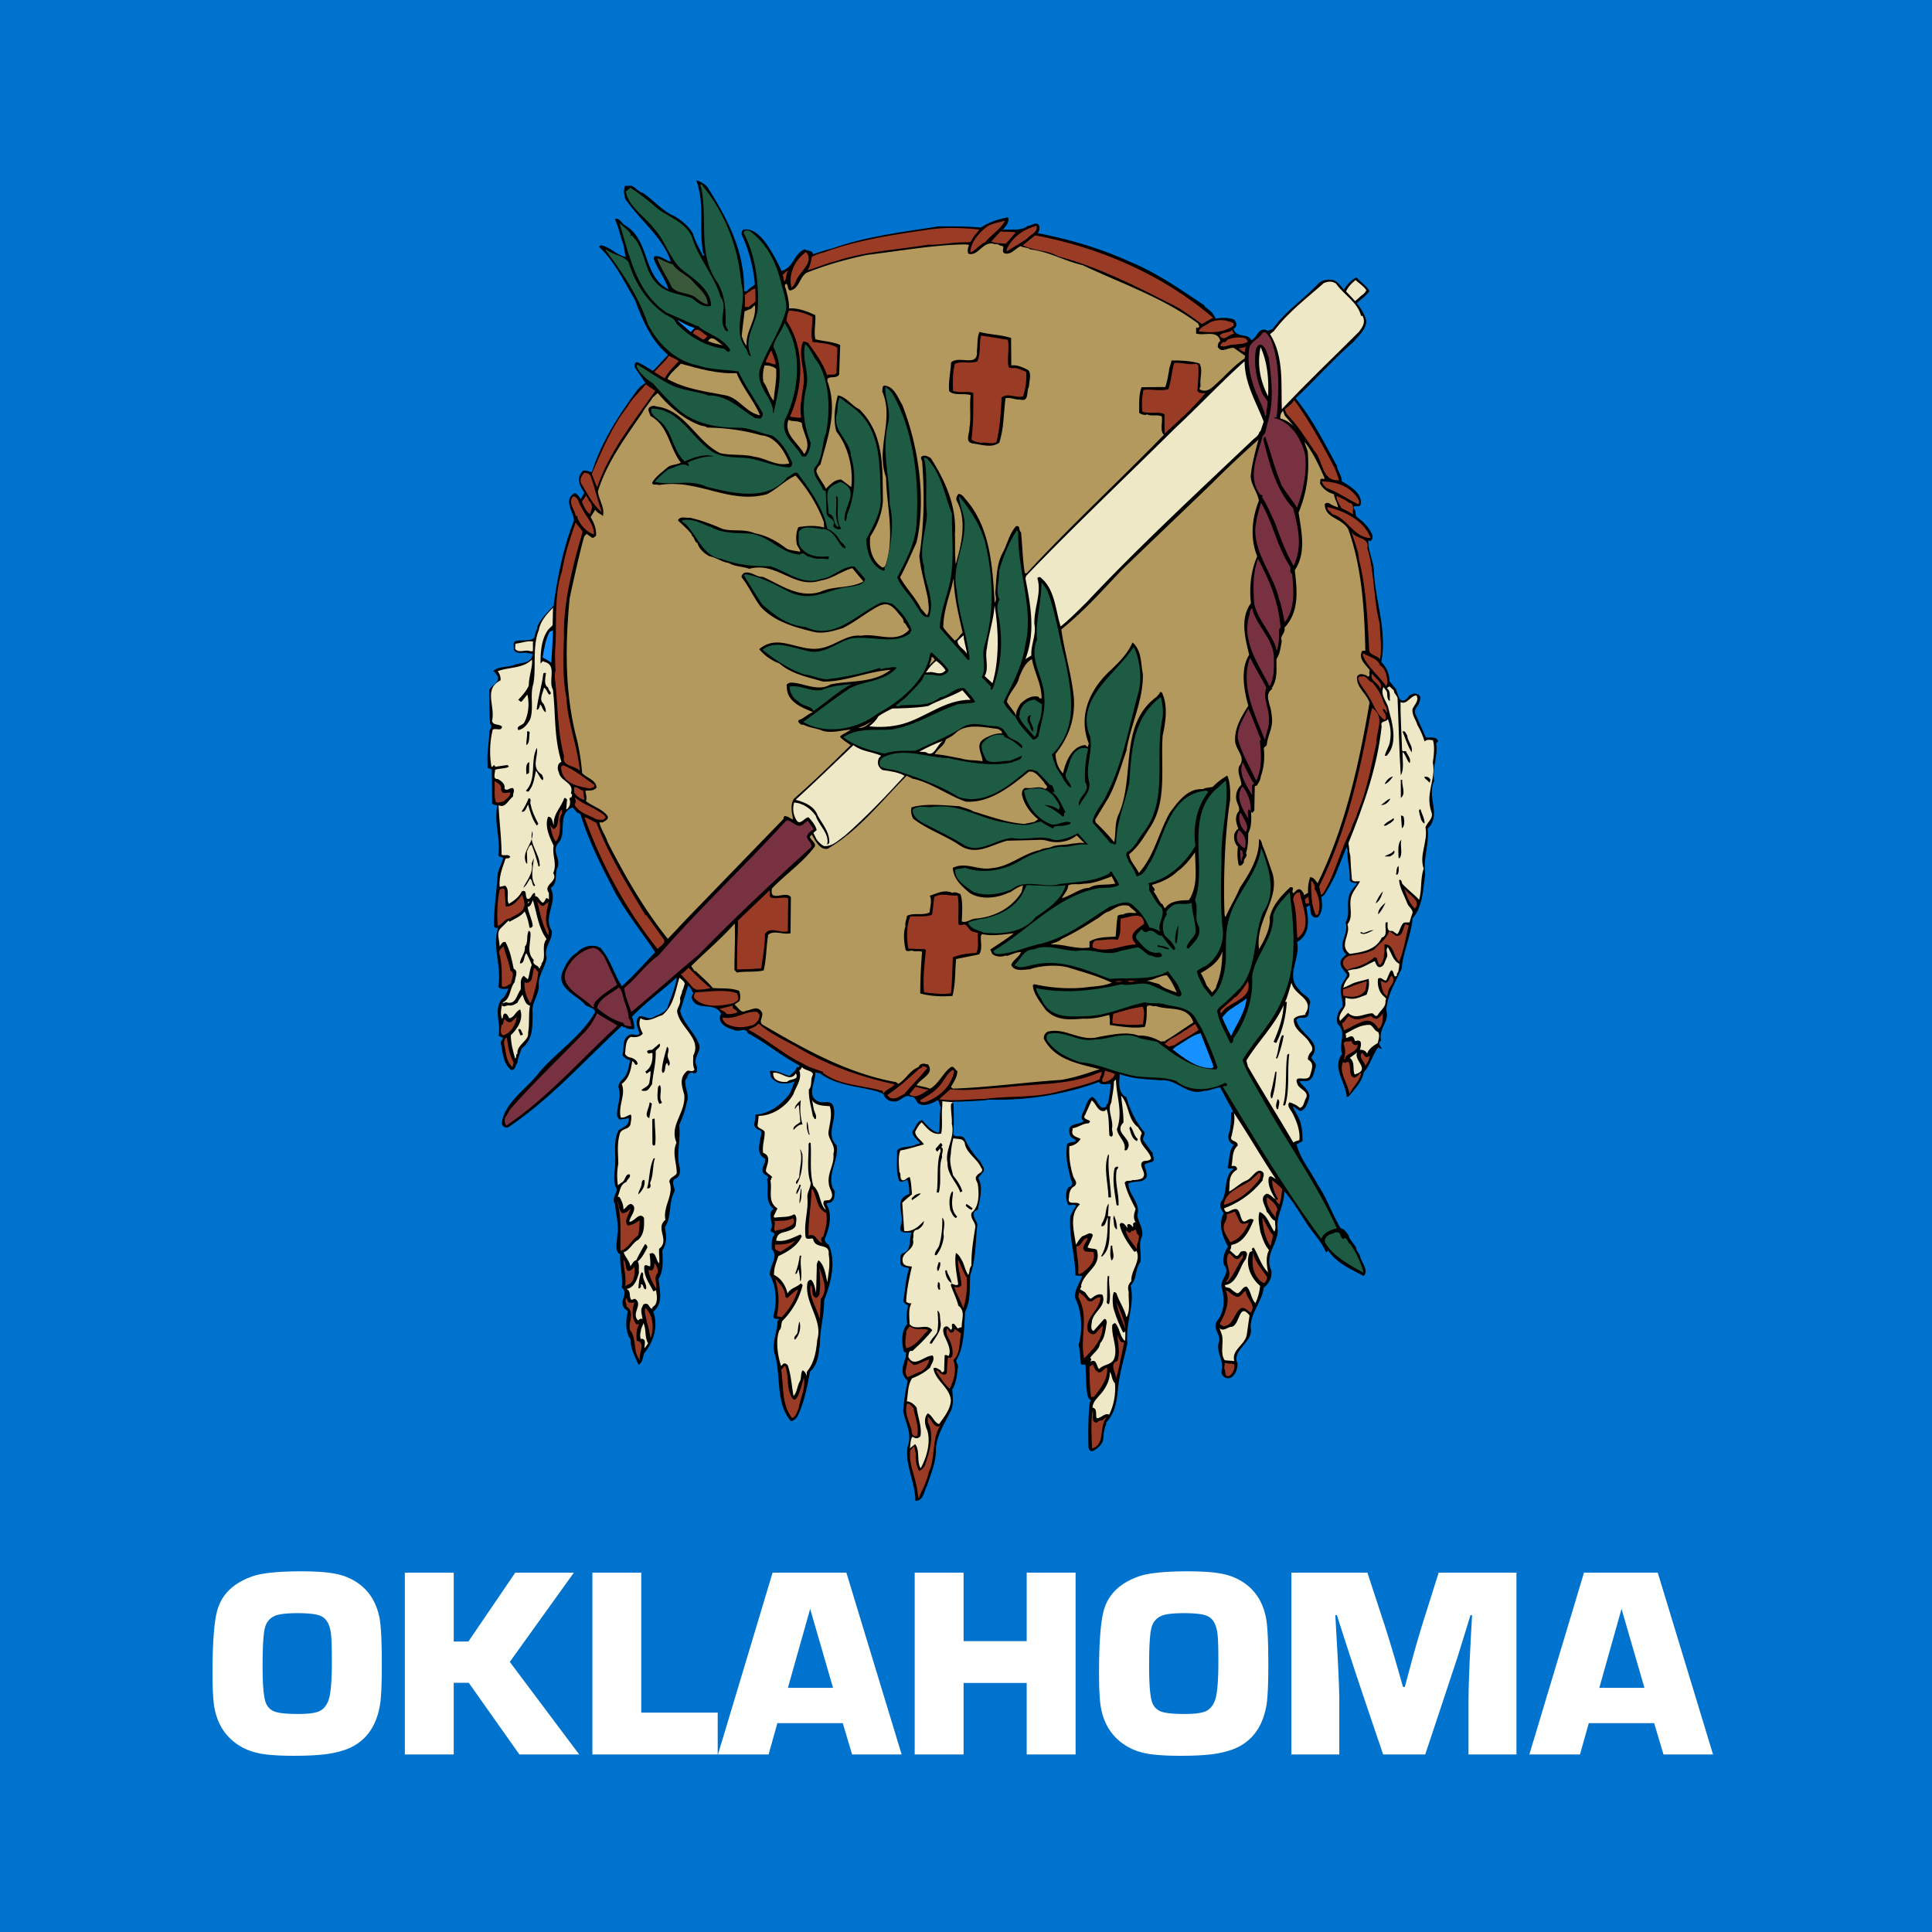 <svg xmlns="http://www.w3.org/2000/svg" width="300" height="300" fill="none"><path fill="#0073CF" d="M0 300h300V0H0z"/><path fill="#000" d="M116.393 44.791c-.258.245-.476.602-.851.371.1-6.062-2.521-11.047-5.517-15.832-.327-.65-1.256-1.151-1.906-1.33 1.37 3.877.371 7.349 1.047 11.235.048.135.327.366 0 .502-.563-1.148-1.217-2.255-1.592-3.498-.659-1.152-1.775-2.072-2.935-2.709-1.85-.82-3.11-2.438-4.828-3.58-.68-.144-1.239-.995-1.845-1.108l-.934.026-.148.86c.026.357.179.74.153 1.068 2.29 3.415 5.779 5.883 7.144 9.813-.785-.087-1.44-.912-2.412-.82-.231.009-.275.283-.227.466.611 1.614 1.775 3.088 2.251 4.663-4.04-2.063-2.827-7.532-6.634-9.866-.558-.23-.982-1.378-1.675-1.003.52 1.108.755 2.255 1.134 3.415.375.93.336 1.618.571 2.59l-.14-.187c-1.39-.318-2.367-1.561-3.759-1.783l-.275.23c2.513 2.395 3.873 5.391 5.557 8.205 1.177 3.092 2.403 6.228 5.146 8.57-.41.536-.937.977-1.312 1.465l-1.025 1.038c-.764-.484-1.54-.964-2.33-1.313-.51-.179-.505.419-.5.742l1.665 2.438-.71.51-.07.087-.437.44c-3.044 4.166-5.543 8-7.096 12.815-.51-.096-1.3-.506-1.574.008-.881 1.082-.244 2.164.414 3.193l-.571 1.012c-.214-.38-.48-.733-.885-.969-1.937.986-.214 2.923-.158 4.257-1.64 4.174-2.581 8.81-3.157 13.215-.872 1.02-2.067 2.041-2.569 3.39l.092.09c-.275.42-.41.93-.493 1.444-.55.698-1.801.371-2.822.567-.69.188-.314.881-.406 1.339.515.929 1.483.275 2.316.589l.602.083c-.078 1.579-1.888 1.313-2.9 1.74-1.064.375-2.451.196-3.236.947.37.126.514.549.745.824.284.972-.916 1.295-1.326 2.085.057 1.858-.026 3.384.127 5.281.414.319.092.694-.087 1.06-.083 1.845-.44 3.659-.288 5.509-.092.51.462.274.65.553l.035 5.182c.187.414.597.179.828.41-.58 2.407.498 5.042.144 7.68.188.314.558.231.742.454-.218.929-.82 1.814-.855 2.691-.17 2.547-.615 5.373-.554 7.911l.188.188c.14.139.279-.048.418.043-.048.136.048.284-.091.367-.72 2.922.684 5.648.144 8.749.283.51 1.068.314 1.574.314-.266.554-.45 1.204-1.008 1.579-1.373 1.853-.113 3.611-.518 5.739l.654.314c0 .323-.323.471-.323.794.288 1.295.345 3.184 1.6 4.2.698.083.646-.741 1.013-1.169.043-.732.405-1.43.632-2.172 1.84-1.448 1.644-3.345 1.723-5.469-.284-1.43.863-2.647.946-4.174-.196-1.618.994-2.87 1.217-4.444-.515-1.618.955-2.695.807-4.165-1.448-2.259.99-4.405-.183-6.673 1.107-.742.636-1.849.955-2.922.868-1.71-1.082-2.665.388-4.248 1.147-1.492-.353-4.397 2.045-5.334l.842.92.092-.1.327.322c1.177 3.79 2.961 7.48 4.837 11.074 1.78 3.603 4.483 6.865 6.729 10.271-1.657 1.732-3.358 3.681-5.15 5.264-1.261-1.879-1.784-4.239-3.416-6.036l-.091.092-.188-.179c-1.16-.366-2.407-.035-3.327.946-1.152.698-1.653 1.719-2.203 2.931-1.047 2.639 2.434 3.729 3.507 5.151.51.419 1.526.454 1.53 1.151-2.054 3.664-5.927 6.141-8.635 9.303-1.788 2.469-5.478 4.667-5.827 7.956.096.51.654.828 1.069.545 6.402-4.292 11.5-10.018 17.48-15.614.28-.188.327.419.558.087.371.371.925.366 1.43.323.093-.606-.1-1.296-.33-1.902 1.927-2.045 4.688-4.051 6.943-6.106-.17 1.627-.947 3.158-1.444 4.728-.549.929-1.566 1.029-2.351 1.548-.785.231-1.439-.458-2.084-.17-.69.742-.127 1.797.109 2.591-.415.554-1.065-.087-1.57.24-1.248.61-.729 2.085-1.09 3.101.278.466.74.689 1.207.833-.183.732-.27 1.474-.589 2.172s-1.243 1.116-1.234 1.993c.563 1.526-.305 2.974-.205 4.497l.327.505c.328.04 1.112-.104 1.479-.196.192 1.064-.868 1.439-1.561 1.862-.96 1.806-.34 4.161-.607 6.059-.13 1.02-.17 2.503.345 3.1-.092.742-.873 1.575-.31 2.316.1 1.392.668 3.376.353 4.859.01.824-.492 2.503.437 2.953-.035 1.901.44 3.332.266 5.181 1.068.824-.266 1.95.2 2.817.096.419.423.607.746.829-.358 1.483-.44 3.149.44 4.444-.078 1.383.712 2.635 1.183 3.878.693-.284.689-1.208.915-1.806 1.422-1.635 2.238-4.226 1.392-6.442 1.657-1.26.95-3.432.846-5.103.78-1.334.632-2.826.575-4.392.777-1.256.633-2.224.393-3.615 1.099-1.627.528-3.559 1.396-5.33.41-.741-.563-1.474.126-2.172.92-.24.916-1.347.724-1.993-.475-2.08.253-4.117-.039-6.337a16.2 16.2 0 0 0 1.225-3.664c.41-1.107-.431-2.215-.253-3.332.371-.375.406-1.483 1.335-1.073.65.044.506-.793.41-1.16-.611-1.295.728-2.084.397-3.288-.663-1.845-2.429-3.271-2.948-5.203.405-1.304.815-2.6 1.221-3.943.166.091.305.323.449.475l.371.716a2.6 2.6 0 0 0-.297.658c.803 2.351 3.563.432 4.641 2.556-.227.183-.227.558-.227.746.192 1.108 1.4 1.465 2.281 1.74.789.419 1.614-.563 2.085.493 2.691 1.422 5.251 3.576 7.985 4.994v.187c-.039.135-.222.048-.41.092-.087.554-.732.981-1.147 1.347-.972-.266-1.858-.872-3.013-.767-.044.331.187.466.1.785.231.51.789.876 1.252 1.064.833.179 1.897.074 2.494-.249-.274.65-.453 1.339-.82 1.994-1.282 1.67-3.127 3.066-5.299 3.179.048.51-.082 1.064-.17 1.574.096.598.559.742 1.016.921.236.41-.034.92-.078 1.243-.131 1.116-.584 2.464.759 3.101.139.732-.502 1.16-.401 1.901.048.502.558.637.837.916.092.183-.092.275-.135.419.331 1.618-.441 3.332.999 4.575-1.152.885.2 2.259-.441 3.236-.044.51.694.275.558.829-.501.562-.357 1.395-.401 2.181 1.165 1.099-.353 2.586-.296 3.977 1.072 1.849 1.138 4.479.549 6.429-.044.554.65.327.837.506.044.135-.091.135-.187.227.013 1.757-.995 3.476-.38 5.325.947 3.28.048 7.497 2.473 10.258a1.65 1.65 0 0 0 1.012-.75c1.095-2.321 1.496-4.541 1.945-6.952 1.287-1.117 1.322-2.827 1.54-4.27-.013-2.255.667-4.436.654-6.795.999-2.608 1.95-5.936.681-8.662-.323-.179-.559-.506-.607-.829.641-1.439 1.274-3.62.384-5.273-.235-.466.231-.279.506-.427.323-.135.554-.458.598-.833.087-.51.226-.929-.197-1.339-.937-2.351.99-4.453.559-6.712-1.815-1.797.253-3.987-.546-6.202-.514-.916-1.574-.218-2.32-.628-1.901-.912-.296-3.092-.445-4.479l.742.126c2.555 1.923 5.888 1.993 8.901 2.809.375.231 1.069.222 1.117.829.467.553.885.732 1.487.732 1.012.127 1.697-1.313 2.582-.706.693-.144.741.593 1.165 1.003.924.597 2.172-.018 3.096-.528l.384 1.16c-.192 1.252-.109 2.53-.214 3.747l-.139.178c-1.021-.222-1.81-1.181-2.513-1.967-.924.28-.963 1.117-1.513 1.762-.039.65.702 1.339 1.213 1.797-.184.14-.463.188-.598.197-.877.606-2.316.144-3.005.99.057 1.701-.209 3.101.31 4.666.418.419.876-.052 1.295-.144q.352 1.037.292 2.216c-2.586.894-.628 3.193-1.313 4.915-.497 1.387 1.165 1.003 1.675 1.099-.501.969.157 2.774-1.461 3.245-.414.323-.27.877-.27 1.44.052.732.977.636 1.352.868-.545 1.574-.628 3.519-.894 4.958 0 .511.51.546.745.825-.226.794-.314 1.945-.122 2.822-1.055 1.164-.859 3.066-.575 4.173.048.271.231.179.418.314-.13.136-.039.419-.082.607-.41 1.343-1.047 2.638.296 3.737-.358 1.536-.624 3.298-.706 4.728.331 1.806 1.456 3.563.684 5.504-.445 2.87 1.187 5.452 1.204 8.418 1.252.03 1.335-1.492 1.836-2.421.545-1.714 1.274-3.288 1.357-5.19-.061-2.22 1.177-4.121 2.137-6.027.684-1.078.493-2.456.392-3.655.685-1.025.724-2.412.903-3.572-.004-.415-.423-.689-.192-1.108 1.186-2.093 1.125-4.915 1.291-7.41.916-1.627.667-3.851.794-5.657.907-2.503.798-5.229 1.108-7.828-.101-.825-1.304-1.837.078-2.36.266-1.522.903-3.424.057-4.907l.829-1.011c.226-.607-.332-1.065-.519-1.575a13.3 13.3 0 0 1-2.43-3.546c-.466-.645-1.343-.083-1.757-.597.122-1.797.069-2.818.056-4.711l-.187-.375c1.945-.1 4.117-.117 5.783-.357 5.552.157 11.47-.724 16.966-2.744.418.642 1.295.223 1.805.31.005 1.021-.218 1.993-.396 3.014-.092.135-.323.231-.232.462-1.195.842-1.304-1.195-2.276-1.465-.598.375-.825 1.064-1.051 1.67-.184.646-.964 1.531-.214 2.085-.506.419-1.156.375-1.662.615-.741.27-.597.876-.501 1.483.096.501.745.636.977.916-.367.418-1.017.148-1.383.562-.314 1.849.065 3.241.445 4.994.096.598.794 1.431-.17 1.662-.689.789-.449 1.993-.122 2.774.462.139.833-.184 1.251.139-.366.51-.641 1.064-.915 1.627-.258 3.049.78 6.141.798 9.198l1.064.087c-.406 1.108-1.191 2.033-1.134 3.337 1.077 2.215 1.234 4.985.558 7.397.236.876.24 1.845.34 2.774.096.506.463.087.737.318l.114 3.14c.144.838.013 1.954.754 2.36l-.226.327c-.214 2.316-.249 4.257-.188 6.751-.039.419.283.973.746.742.737-.375 1.566-1.126 1.557-2.002.043-.698.174-1.522.497-2.264l-.096-.096c1.474-1.448 1.692-3.524 1.867-5.059.213-2.538.942-4.771 1.478-7.275-.344-3.101 1.213-5.97.497-8.975 1.06-1.078.629-2.456 1.505-3.62.266-1.339-.388-2.77.297-4.074.174-1.252-.663-2.216-.759-3.236.584-1.902-1.409-3.18-1.374-4.889.877-.563 2.268.03 2.817-1.043.131-.645-.239-1.243-.335-1.888.274-.231.597-.284.92-.375 1.156-.24-.009-1.213.497-1.671l-.183.188-1.352-1.841c-.327-.51.318-.929.083-1.387-1.304-1.57-2.242-3.458-2.765-5.403-1.44-.681-1.082-2.539-1.043-3.603 1.95.776 4.357.811 6.346.981 2.591-.292 4.091 2.521 6.769 1.619.693.087 1.657-.467 2.49-.519a145 145 0 0 0 2.015 3.729c-.096.095-.231.148-.322.187.004.929-.031 2.456-.349 3.245-.227.606.008 1.526.793 1.749-.824.885-.628 2.272-.99 3.432.048.554.602.044.925.323-1.653 1.208-.807 3.655-1.954 5.147-.318.697.144 1.251.423 1.753-.911 1.762-.157 3.611.681 5.181-.598.781-.912 1.897-.629 2.818 1.073 1.243-.584 2.137-.392 3.432.519 1.749.532 3.699-.659 5.229-.824 1.16.524 2.081.297 3.189-.637 1.67.85 2.957.353 4.623-.039.881.794 1.339 1.483 1.016.785-.467 1.012-1.439 1.008-2.181-.942-2.172 2.568-3.306 2.045-5.569-.013-2.351 1.732-3.947 2.041-6.211.877-.659 1.378-1.766 1.139-2.743-1.03-2.299 1.038-4.074 1.025-6.15-.306-2.011.754-3.384.95-5.234l.105-.789c1.234 1.413 2.202 3.049 3.188 4.558.981 1.661 2.521 3.083 3.228 4.836.231.096.226-.187.318-.279 1.404 2.028 3.585 2.94 5.535 3.987.872-.794-.293-2.037-.528-3.001-.096-.51-.654-.92-.611-1.335-.283-.649-1.068-1.339-1.164-1.892-.284-.502-.654-1.056-1.261-1.191-1.308-2.216-2.111-4.619-3.559-6.782-1.077-2.08-2.708-4.013-3.279-6.228l.924-.51c-.008-1.44-.065-2.683-.767-3.934-.188-.454-.655-1.008-.703-1.475.419.227.838.689 1.252.733.785-.375 1.012-1.252 1.239-1.993.27-1.064-.89-1.758-1.496-2.582.414-.144.876-.052 1.339-.105.924-.414.916-1.478 1.234-2.324-.048-.554-.558-.825-.75-1.326 1.976-2.421-1.823-3.511-2.303-5.818.366-.375.602-.336 1.156-.336 1.156-.009.637-1.575 1.003-2.316-.052-1.021-1.256-1.199-1.679-2.028-2.281-2.111.2-4.719-.371-7.401 2.006-1.169 1.841-3.315 1.439-5.417l.502-.306c.078.458.17.925.253 1.414.187.366.558.593 1.02.449.777-.698.751-1.941.554-3.11l.498-.397c.658-1.099 1.343-2.207 1.818-3.402.532-1.326 1.073-2.647 1.605-3.969l.166.463c-.148 1.456.419 3.048.314 4.514.004.593.742.545 1.16.637l-.824 1.064c-1.195 1.679-.026 3.384-.986 5.011.659 1.662-1.461 3.568.122 4.95-.274.323-.737.558-.828.977-.319.877.523 1.518.942 2.163-.044.375-.41.838-.641 1.252-.777 1.252.065 2.456-.066 3.751-.693.698-1.099 1.858-.724 2.691 1.444 1.287.066 3.049.676 4.619-1.653 2.185.585 4.392.689 6.66h.279c.921-1.117 2.116-2.286 2.382-3.764 1.012-1.161 1.326-2.643 2.242-3.904 1.487.777-.559-.597.457-1.02-.475-1.893 1.37-3.018.803-4.728.17-2.447 1.452-4.396 2.412-6.534.166-2.547 1.491-5.19 1.662-7.737 1.652-1.906 1.591-4.453 1.984-6.865-.379-2.35.619-4.531.371-7.078 2.211-2.098-.21-4.898 1.02-7.41-.384-1.945.668-4.218.284-5.827l.322-.331c-.283-.829-1.208-.506-1.901-.589l-1.596-3.555c-.327-.689.178-1.156.501-1.657.087-.427.545-1.117-.104-1.444-.554-.366-1.291-.083-1.658.524-1.243 1.147-1.382-.358-1.805-1.4l-.99-1.191a4.25 4.25 0 0 0-1.265-2.983c.894-4.955-.894-9.342-1.156-13.961-.009-1.762-.942-3.236-.864-4.907.092 0 .184-.043.232.096.414-.14.457-.562.41-.929-.493-1.195-1.444-2.15-2.517-2.904l-.144-.598c.14-.366-.327-.554-.283-.92.322-.231.881.179 1.107-.332.314-1.757-1.635-2.852-2.931-3.628-.008-.93-.658-1.58-.754-2.403-1.967-3.55-3.751-7.197-6.407-10.468 2.94-2.743 5.652-5.861 8.919-8.705.824-.982 1.928-1.867 2.063-3.258-.235-1.03-.815-1.967-1.483-2.8l.646-.606c.501-.306.977-.86 1.312-1.27-.423-.824-1.443-1.465-2.006-2.154-.785.419-1.561 1.169-1.928 1.91-.462-.419-.933-1.247-1.674-1.474-.833-.179-1.71-.035-2.312.528-2.372 2.495-5.107 4.291-7.113 7.052l-.75.306c-1.44-.825-1.614 1.072-2.582 1.448-.511-1.2-2.264-.262-2.735-1.736l.092-.096c.545-.375.357-.968-.009-1.387a5.2 5.2 0 0 0-2.813-.118l-.463-.741c-.287-.528-1.099-.864-1.413-1.383-3.764-2.512-7.296-4.99-11.379-6.677-4.596-2.094-9.324-3.502-14.423-4.488l.048-.087c.227-.332.275-.655.179-1.073-.423-.733-1.156.008-1.758.017-.968.833-2.634.52-3.886.624.415-.515 1.06-1.16.82-1.945-1.522.283-3 .758-4.243 1.596-2.316-.214-4.27-.179-6.525-.188-5.504.868-11.331 1.549-16.547 3.433-.646.1-2.966.894-2.966.894-.135-.65-.772-.445-1.286-.768-1.754.654-1.736 2.922-3.634 3.35a24 24 0 0 0-2.014-3.734c-.886-1.339-2.238-2.996-3.948-2.656-.183.28-.322.602-.135.93 1.073 2.341 1.74 4.88 1.972 7.588"/><path fill="#9A3B26" d="M208.544 153.652q-.048.464.061.947c1.203.318 2.686.309 3.419-.851.087-.467.222-.981.174-1.387-.872.297-1.779.554-2.621.933zm6.437.702c-.392-.615-.515-1.391-.563-2.01.14.039.28.039.371.135.838.458.877-.654 1.291-.981.885.872-.453 1.67-.541 2.547a3.2 3.2 0 0 1-.161.658l-.393-.349"/><path fill="#EFE8C7" d="M218.097 143.237c-.593.205-.65 1.295-1.13 1.823-.235-.179-.514-.323-.745-.501-.925.091-.746-.598-.751-1.339h-.274c-.275.645.427 2.076-.628 2.368-.96 1.993-3.18 2.281-4.981 2.53-1.771-1.339.209-2.966-.353-4.584.916-1.156.305-2.591.484-3.843.131-1.064.959-1.897 1.461-2.826-.419-.096-.968.188-1.252-.275-.096-.876-.2-2.494-.253-3.655-.039-.34-.205-.715-.152-1.038l-.136-.985c2.329-5.81 4.466-11.654 5.156-18.131-.24-.929.597-.562.963-1.112.423 1.012.524 2.211.345 3.328-.087.877-.685 1.618-.816 2.36h.275c1.601-1.619 1.073-4.436.523-6.412l-.305-1.238c-.384-.995-1.204-1.898-.702-3.032l.515.69c.139.462-.035 1.338.471 1.474-.048-.689.174-1.566-.476-1.985l.415-.279.68.628c-.031.445.497.777.58 1.208.161 3.572.236 7.864.497 11.985.593-1.02.21-2.407.297-3.65.51.501.606 1.282 1.073 1.744.318-.645-.332-1.243-.567-1.849-.231-.043-.506.105-.598-.126-.061-2.225-.266-5.273-.235-7.497.972.501 1.518-.982 2.442-1.03.515.689-.262 1.431-.584 2.085-.131.973.514 1.662.754 2.49.467.833.842 1.658 1.125 2.578.323-.366.786-.279 1.296-.188.283.921.152 2.312-.026 3.428.527 2.726-1.217 4.728-.227 7.672.423.973-.637 1.588-.912 2.412.432 2.128-1.029 4.318-.279 6.389-.545 1.627-.253 3.245-.706 4.863-.794-.867-1.771-1.557-2.608-2.477-.14-.179-.053-.741-.511-.597.101 1.243.798 2.394 1.269 3.593.144.554.838.877.838 1.483q-.273.745-.48 1.509l-.768.009"/><path fill="#9A3B26" d="M218.75 143.669c-.463 1.858-.707 3.724-1.479 5.648l-.187-.188c-.703-.824-.759-2.586-2.098-2.477.004.964.061 2.307-.628 3.193-.602-.188-.24-1.156-.934-1.2a7.4 7.4 0 0 1-3.393 1.653l-.863.314c-.31-.34-.681-.68-.637-1.147.039-.515.458-.785.868-1.025 1.387-.24 2.817-.34 4.017-1.038.872-.981 1.932-1.635 2.294-2.839l1.025.733c1.011.239 1.094-1.012 1.469-1.789l.546.171"/><path fill="#EFE8C7" d="M209.259 150.726c.258.305.428.628.162 1.046-.419.476-.72 1.03-.838 1.618l.99-.444c.899-.546 1.976-.594 2.949-.96.144.92.008 1.618-.31 2.451-1.108.428-2.028.938-3.236.484-.183.367.004.742-.083 1.204-.275.794-1.195 1.439-.82 2.412l1.243-1.256c1.208 1.099 2.359.122 3.746.061.328.043.467.65.838.323.501-.886 1.334-1.261 1.234-2.273q.052-.166.118-.331l-.528-.502c-.702-.693-.885-1.866-.724-2.625.602-.288.79.41 1.252.305.275-.51.501-1.335.776-1.574.558.082.24 1.347.886.824 0-.188-.048-.414.183-.51.039-.323.218-.825.17-1.335-.968-.462-1.208-1.705-1.775-2.582-.458.602.144 1.021-.17 1.67-.319.511-.314 1.335-1.056 1.44-.414.039-.558-.419-.698-.694.048-.091-.091-.144-.139-.227-1.173.528-2.137 1.261-3.402 1.278z"/><path fill="#9A3B26" d="M199.103 184.644a11.3 11.3 0 0 0-1.558-1.378c-.039.925.384 2.076.943 2.953l-.415.104c.188.218.279.554.606.689.144-.562.262-.885.301-1.382l.118-.986"/><path fill="#EFE8C7" d="M148.684 206.264c-.17-.24-.327-.476-.554-.698-.65-.135-.043.698-.458.929-.323-.231-.419-.65-.833-.506-.558.148-.366.881-.27 1.256.423 1.012 1.265 2.434.715 3.319-.188-.083-.419-.27-.602-.083l-.078 2.403c-.092.092-.184.227-.323.188-.092-.096-.231-.183-.231-.327-.375-.092-.698-.545-1.112-.262.335 1.984 2.56 2.94 2.712 4.972-.083 1.439-1.046 2.556-1.827 3.672-.833-.279-.977-1.295-1.762-1.661-.646.706-.454 1.766-.127 2.507.663 1.797-.017 4.344-.977 6.019-.654-1.108-.065-2.774-.859-3.746l-.828.654c.139-.458.039-1.291.405-1.806l.279.14c.327.187.742.083.969-.24.27-1.431-.432-3.009-.58-4.396-.376-.545-.934-.964-1.536-1.003.223-1.296.122-2.447.812-3.572 1.016-.375 2.028-.938 2.813-1.675.178-.606.776-1.16.401-1.858-1.295-.035-2.857 2.01-3.79.214.083-.376-.009-1.069.641-.929 1.012-.938 2.202-2.055 3.075-3.215-.838-1.199-2.499.197-3.52-.942-.009-1.16-.244-2.276.301-3.249a.92.92 0 0 1-.833-.27c.079-1.806.484-3.664.89-5.417-.467-.096-1.021-.044-1.348-.506-.654-1.845 1.98-1.863 1.505-3.755.227-.458-.236-1.387.728-1.483.506-.279 1.012-.79.964-1.344-.781.877-1.836 1.762-3.044 1.54l-.301-4.344c.414-.467 1.06-.938 1.513-1.352-.091-.881-.096-1.714-.336-2.634-.51-.044-.689.654-1.247.418-.371-.366-.052-.92-.379-1.234-.048-.89-.245-2.455.165-3.341 1.156-.196 2.443-.615 3.651-.946-.375-.646-1.352-1.152-1.357-1.976.275-.51.55-1.073 1.012-1.448.79.877 1.671 2.072 3.018 1.736.262-1.103.022-2.809.17-4.191l.018-.833c.515.087 1.06.096 1.579.161.048.188-.183.135-.227.275-.083.968.196 2.22.109 3.057.571 2.255-1.13 3.986-.654 6.106-.074 1.806 1.452 3.001 1.975 4.566l.323-.187c-.283-.92-.846-1.701-1.452-2.477-.236-1.117-.611-1.993-.34-3.245.035-.881.213-1.806.397-2.499.645.179 1.478-.057 1.762.724.196 1.579 1.958 2.446 2.525 3.825.602.649-.415.846-.641 1.251-.415.428.052.929.148 1.348.192 1.387.253 3.467-.946 4.396-.319.833.519 1.387.571 2.172-.314 1.993-.667 4.078-.611 6.067-.414.51-.227.925-.497 1.439-.423-.597-.563-1.339-.842-1.984-.283-.506-.562-1.152-1.073-1.426-.27 1.391.114 3.279.354 4.85l-.183.143c-.328 0-.559-.135-.838-.222-.004-.698-.606-1.339-.75-2.076h-.231c-.044.602.288 1.618.981 1.984l-.135.323c.375 1.056.894 2.068 1.178 3.184 1.164.864.479 2.141.527 3.323l-.65.205"/><path fill="#9A3B26" d="M148.393 206.469a.5.5 0 0 0-.166-.079c-.091.188-.087.51-.41.519-.462.096-.418-.414-.746-.593-.41.824.428 1.609.615 2.399.192.597.336 1.382.153 1.936l-.323.24c-.048-.139-.231-.043-.322-.096-.088.742-.131 1.575-.171 2.36-.226.562-.741.196-1.064.052-.096-.231-.327-.318-.51-.41l-.092.092c.607.972 1.213 1.936 2.098 2.76.685-1.295 1.139-3.057.572-4.444 1.134-1.025.902-2.708 1.203-4.148z"/><path fill="#EFE8C7" d="M82.74 101.106c.04-.515-.013-.99.022-1.5-.93-.136-1.758.24-2.683.34-.14.231-.043.606-.087.833.654.732 1.575-.009 2.364.353z"/><path fill="#9A3B26" d="M215.278 109.877a4.4 4.4 0 0 1-.44-.851c-.379-1.151-.942-2.163-1.779-3.083-.419 0-.794-.877-1.348-.921-.279.053-.65-.082-.833.284.24 1.064 1.169 1.888 1.684 2.905.798 1.147 1.081 2.63 2.385 3.55.415-.1.227-.654.131-.929-.14-.231-.371-.419-.327-.742.349 0 .41.471.672.624zM91.005 76.939c.174.27.336.546.453.816.698.69.472 1.243.153 2.08-.663-.444-.92-1.212-1.252-1.919zm16.582 76.408c-.567-.698-1.239-1.396-1.867-2.067.463-.232.781-.607 1.195-1.025 1.165 1.151 2.098 2.163 3.398 3.17-.598.197-1.754.288-2.216.245z"/><path fill="#9A3B26" d="M205.134 138.985c-.096-.493-.214-.964-.292-1.344 3.925-7.889 6.001-16.324 7.658-25.038.179-.877.31-1.898.585-2.683 2.085 1.518.576 3.511.637 5.504-.855 3.747-1.479 7.41-2.94 10.751-.179.886-.912 1.993-1.003 2.691-1.701 3.175-2.421 6.804-4.3 9.831zm3.171-60.079c.589.27 1.208.598 1.801.969l-.061-.637.126.017c-.148-.462.048-1.134-.715-1.195-.514-.458-1.256-.733-1.906-1.055-.074.357.083.741.301 1.073l.454.82"/><path fill="#EFE8C7" d="M197.209 51.879c2.233 3.532 1.679 8.09 1.832 11.667 3.908-4.183 8.003-8.047 12.002-12.051.55-.75 1.008-1.4.58-2.368l-.183-.14-.091.096c-.476-2.128-2.656-3.271-3.917-5.068-.698-.41-1.16-.314-1.853-.078-2.552 2.268-5.631 4.583-7.781 7.488zm13.813-5.64c.353-.41.963-.632 1.134-1.195-.419-.636-1.117-1.046-1.675-1.557-.646.52-1.147 1.073-1.47 1.762.44.458.938.964 1.409 1.51z"/><path fill="#B3995D" d="M186.231 50.745a3 3 0 0 0-.27.214c-.048 0-.096-.053-.096-.14-.043.043-.043.087-.135.087l.004.886c1.344.4 3.328-.624 3.755 1.177-.37.188-.322.51-.409.833.514 1.151 1.57.127 2.499.214l1.766 1.243-.092.419c-1.565 1.02-2.944 2.603-4.322 3.855-.645.563-1.426 1.492-2.494.99-.371-.126 0-.41-.005-.645-.192-1.204.401-2.268-.157-3.42-1.156-.405-2.778-.493-4.353-.484-.135.606-.405 1.208-.405 1.67-.179.834-.266 1.67-.585 2.452l-3.654.026c-.502 1.16-.354 2.778-.393 3.977.279.232.929.463 1.252.232.466.366 1.714-.018 2.268.349.148.928-.354 2.276.344 2.821-6.987 7.17-14.532 14.157-21.331 21.515h-.28c-.335-1.94-.396-4.584-.597-6.38-.419-.271-.052-1.117-.789-.92-1.012 1.168-1.283 2.599-1.967 3.946-1.052 1.854-1.038 3.934-1.209 6.063-.13.658.332 1.295-.122 1.858-.362-5.596-.632-11.567-4.453-15.99-.375-.449-.562-.824-1.164-.911-.227.28-.41.606-.314 1.02 1.683 2.993.781 6.844-.122 9.901-.153-1.618-.07-3.188-.122-4.667.292-4.352-1.531-8.326-3.734-11.784-.418-.27-.977-.585-1.43-.262-.279.28.139.646.091 1.012.354 4.584.297 9.765-.458 14.397.197 2.215.912 4.531 1.335 6.651.052.93.336 1.758-.118 2.59-.323-.222-.606-.732-.929-1.002-.798-1.662-2.338-3.18-3.271-4.89.96-1.766 1.732-3.62 2.556-5.425 1.526-6.721.318-14.899-2.22-21.367-.702-1.107-1.221-2.86-2.796-2.987-.414.187-.226.698-.318.925 1.923 4.339-1.056 8.748.593 13.324.074 4.396 1.448 9.15-.096 13.742-.139.092-.275.332-.506.236-1.675-1.1-2.058-3.084-1.836-4.802 1.099-1.67 1.827-3.572 1.954-5.513-.079-4.907.305-10.323-3.655-14.236-1.208-.545-2.05-1.975-3.345-2.145-.493 1.714-.711 3.842-.24 5.595 1.91 2.395 2.674 5.906 2.32 8.64l-1.526-1.151c-.929-.127-1.801.802-2.399 1.404-.423-.92-1.169-1.7-1.5-2.717.091-.414.318-.833.641-1.02 1.129-4.218 2.678-8.257 1.169-12.736-.519-1.339 1.334-.427 1.744-1.26l.157-4.584c-1.203-.545-2.686-.58-3.842-.894-.284-1.16.074-2.547-.022-3.747-1.3-.597-2.691-1.142-4.082-1.042.043-.916-.196-1.888-.432-2.774-.004-.318-.471-.868.039-1.055.327.405.096.737.515 1.055 1.478-.24 1.47-2.002 2.573-2.743 3.044-1.226 6.228-2.12 9.464-2.796 5.164-.62 10.463-1.565 15.23-1.627l.576.079c-.192.432-.288.885-.118 1.36 1.483.498 2.207-1.914 3.873-1.548.327.18.358-.13 1.165.332.876-.018-.092.859.606 1.173 1.021.275 1.662-.798 2.49-1.12.463.27 1.065.178 1.483.5 2.918.35 5.334 1.815 8.117 2.443 6.049 2.866 12.456 5.02 17.964 9.08l.179.498"/><path fill="#9A3B26" d="M188.355 49.336c-7.781-6.686-17.712-10.951-27.616-12.792l-1.932 1.54c1.718.911 3.846.715 5.517 1.722 6.442 1.714 12.338 4.78 18.283 7.794 1.164.633 2.87 1.902 4.017 2.717l1.731-.985"/><path fill="#1691FF" d="M182.074 162.955c1.841 1.374 3.607 2.887 6.058 2.922.092-.043.323-.135.323-.323-.327-.135.044-.231-.188-.418l-1.836-4.702c-1.295.292-2.516 1.33-3.79 2.054z"/><path fill="#9A3B26" d="M181.478 162.523a8 8 0 0 0-.628-.418l.859-.724c1.357-.672 2.587-1.601 3.882-2.377.231.279.327.606.515.929-1.222.867-2.591 1.548-3.721 2.342zm-10.406 3.925-.057.445c-.126.21-.213.493-.27.716-2.216.894-4.296 1.325-6.603 1.94-3.559.947-7.724.607-11.24 1.091-2.124.017-4.941.401-7.074.043l1.745-1.535c2.869.31 5.504-.17 8.422-.288 5.194-.658 9.835-.274 14.527-2.259z"/><path fill="#B3995D" d="M187.208 122.359c-.187.083-.375.179-.606.179-2.311-.079-3.825 2.146-4.972 3.685-1.74 3.071-2.364 6.63-4.797 9.329-.423-.972-1.352-1.744-1.501-2.904 1.335-1.073 2.207-2.513 3.075-3.9 2.935-4.143 1.788-9.643 2.129-14.501.449-2.041.758-4.174.143-6.106-.183-.24-.096-.794-.601-.65.048.283-.323.419-.415.659-5.988 4.335-3.345 12.325-5.944 18.261-.685 1.4-.397 2.913-.711 4.352a36 36 0 0 0-2.892-3.083l-.048-.406 2.063-3.402c1.186-2.22 1.958-4.915 2.774-7.283.667-4.069 2.634-7.785 2.56-11.898-.336-1.714-.161-3.655-1.605-4.942-.728 1.671-1.875 2.831-3.21 4.139-3.262 2.888-5.369 7.114-3.576 11.589l-.183.51c-.232-.044-.28-.41-.559-.275-1.941.292-2.896 2.608-3.258 4.37-.837-.824-1.121-1.932-1.173-2.996 1.971-2.512 3.018-5.207 2.861-8.535-.301-3.563-1.435-7.114-1.967-10.812 3.633-2.94 6.254-5.919 9.517-9.36l13.891-13.324c2.342-2.377 4.736-4.566 7.214-6.808-.493 1.858-.99 3.624-1.208 5.657.008 1.339 1.029 2.49 1.273 3.834-1.09 2.734-1.396 5.835-.266 8.648-.96 2.18-1.265 4.828-.973 7.275-1.696 2.325-.937 5.33-.27 8.008-1.378 2.18-.846 5.464-.135 7.911-1.056 1.671-2.155 3.441-2.05 5.478.057 1.378 1.775 2.573.628 3.925-.362 1.064.336 1.985.345 2.905-.602.48-.873 1.304-.82 2.002.004.741.654 1.43.427 2.08-.689.742-.449 1.849-.074 2.683-.231.187-.554.553-.641.928-.092.646.052 1.387.567 1.893-.131 1.104-.083 1.762.109 2.827.279.366.693-.144.833-.428-.144-.554.685-.885.314-1.387.318-.885.349-2.224.344-3.101.55-.981.493-2.272.441-3.341l.187.188.323-.375.066-3.79.322-.092c.275-.427.598-.929.593-1.347.502-1.344.676-3.058.48-4.488l.462-.419c.175-1.718.999-2.604.807-4.361-.1-.69-.104-1.2-.335-1.754-.192-.972-.663-1.893.396-2.643l-.091-.091c1.007-1.536.667-3.101.75-4.584.554-.742.637-1.897.816-2.735-.375-.876.641-1.2.405-2.084 2.39-2.517 1.95-5.932 1.61-8.937 1.831-2.7 1.024-6.023.588-8.937 1.23-2.922 1.714-6.023 1.422-9.49-.144-.51-.427-1.064-.475-1.483 1.308 1.662 2.246 3.69 3.092 5.63l-.14.18c-.091-.136-.231-.083-.37-.083-.323.135-.044.51-.227.645.375.877 1.304 1.518 2.185 1.75.07.4.24.902.471 1.351l.188.69c-.485-.145-.964-.332-1.344-.603-.183-.096-.462-.187-.737.092.013 2.224 2.512 2.072 3.633 3.868 2.12 5.91 2.53 12.378 2.665 18.903l-.462.009c-.733 1.16.523 2.172 1.173 3.039-.27.284.235 1.065-.41.929-.044-.043-.092-.091-.092-.135-.51-.179-1.112-.41-1.478.144-.223 1.627 1.448 2.634 1.923 4.065-1.648 9.674-3.807 19.369-8.055 28.039l-.515-.636c-.183-.188-.558-.323-.65-.284a6.6 6.6 0 0 0-.323 2.429l-.632.349c-.017-.082-.03-.178-.044-.261l-.327-.463c-.558-.51-.881.136-1.247.419-.506-.179.362-1.016-.51-.92-1.383 1.26-2.853 2.887-3.21 4.745.196 1.618-.855 3.515-1.636 4.863-.676-4.627 3.607-7.929 1.91-12.273-.471-1.339-.754-2.303-1.269-3.555-.235-.418-.192-1.107-.658-1.243.109 2.63-1.4 5.239-2.957 7.515-.637 1.575-1.553 3.014-2.238 4.588l-.144-.314c-.218-5.137.013-12.539.86-17.873.034-1.43.026-2.734-.441-3.79a10 10 0 0 0-2.263 1.758l-1.1.179m-31.589-8.488c-.955-.056-1.902.328-2.704.768-1.614.938-.402 2.316-.349 3.568-.925-.218-2.177-.074-3.332-.441-1.344-.222-2.643-.58-4.074-.663.362-.702 1.099-1.116 1.509-1.775l.218-.528c.689-.375.934-.492 1.488-.959 1.652-1.631 4.666-.864 6.424-.685.257.026.458.205.685.349z"/><path fill="#9A3B26" d="M172.863 157.429c1.492-.436 3.001-.929 4.61-1.099.332.92.105 1.71.018 2.726-1.57.196-3.101.026-4.719-.153l-.04-.427z"/><path fill="#B3995D" d="M127.898 80.974c-1.025-2.613-2.429-4.929-4.352-7.127-1.523.654-2.949 2.146-4.471 2.896-5.91 1.618-10.751-2.482-16.756-1.417-.415-.227-.829.148-1.064-.323.409-.877 1.561-1.719 2.385-2.416.602-.515 1.435-.376 2.081-.75-1.819-2.303-1.889-5.727-4.724-7.24-.087-.41-.462-.873-.231-1.248.275-.323.781-.423 1.147-.235 4.492.527 6.189 5.417 9.905 7.248 1.762.402 3.655.11 5.325.563 1.854.218 3.433 1.557 5.421 1.03-.706-1.841-2.111-4.192-4.379-4.362-2.643-.776-5.648-1.173-8.426-1.2-.091-.23-.693-.222-1.064-.366-2.503-.903-4.754-2.857-6.568-4.994l-.79.707c-.453.785-1.173 1.526-1.587 2.35-2.656 3.86-5.548 7.773-6.909 12.217.149 1.339 1.13 2.582.768 3.834-.283-.367-.929-.454-1.165-1.004l-.732 1.156c.514.877.89 1.753.85 2.861-.183.188-.366.419-.645.336l-.838-.597-.366.418c-.86 3.014-2.255 9.591-2.255 9.591-.737 7.545-.733 15.043 1.16 22.06a37 37 0 0 1 .777 5.085c.745.785 2.18 1.052 2.233 2.251-.458.563-1.108.427-1.71.475.004.554.288 1.06.057 1.618 1.116.873 2.508 1.187 3.35 2.294.278.511-.367.786-.738 1.021h-.506c.192 1.025.986 2.08 1.27 3.049 2.669 5.216 5.665 10.471 9.35 15.029l2.983-3.171 14.89-15.365c.21-.179 0-.283.231-.51.554-.053.881.405 1.344.501-.144-.92-.524-2.307.165-3.236 2.992-2.617 5.888-5.452 8.784-8.3-.606-.457-1.256-.772-1.674-1.325.505-.471 1.199-.703 1.661-1.073-1.343.048-3.005.619-4.352.161-1.156-.454-1.898-.401-3.014-.955-.323.144-.554-.223-.742-.358v-.322c.829-.24 1.427-.938 2.26-1.261-1.767-.693-4.131-1.644-4.052-3.964-.188-.406.275-.511.506-.602 1.757-.105 4.265 1.496 6.245.288 2.822-.663 6.665-.136 9.334-2.281-3.559.253-7.114 1.897-10.494 1.823-2.272-.685-4.819-1.126-6.773-2.831-1.204-.401-2.412-1.321-3.114-2.198 2.992-2.565 6.158.519 9.578-.153 2.263-.427 4.012-2.198 6.236-1.932 2.447-.48 5.513 1.343 7.489-.972-.371-.323-.471-.92-.885-1.108.087-.51-.52-1.012-.799-1.378-.466-.607-1.073-1.296-1.814-1.422-.968-.044-1.662.51-2.394.933-1.427.89-2.901 2.01-4.423 2.76-1.387.428-3.188.99-4.719.537-2.918-.715-5.931-1.574-8.029-3.833-1.121-1.47-1.823-3.132-2.944-4.562-.14-.367.227-.554.318-.694 1.108-.375 1.95.685 2.922.58 2.783 1.226 5.618 3.389 8.946 2.342 2.119-.977 4.623-.484 6.699-1.61l-1.727-2.066c-1.802.519-3.045 1.635-4.938 1.923-4.156 1.37-6.729-3.01-11.073-1.823-.925-.366-2.22-.314-3.153-.903-1.204-.179-1.854-.82-3.014-1.047-.79-.41-1.623-1.142-1.858-2.028-.51-.222-.423-.868-.933-1.234l.091-.044c-.558-.793-1.491-1.565-2.189-2.259.318-.741 1.247-.331 1.849-.423 1.758.397 3.472 1.038 5.007 1.719 1.666.501 3.28-.066 5.09.706 1.762.319 3.432 1.23 4.919 2.377.606.314 1.392.314 2.089.493.044-.414-.423-.78-.519-1.243-.144-.833-.104-1.845.262-2.586 1.221-.205 2.7-.328 3.999.065l-.069-.946"/><path fill="#9A3B26" d="M171.59 166.261c.532.153 1.056.314 1.557.502-.275.741-1.06 1.212-1.845 1.26-.357-.349-.013-.645.083-.968zm30.996-26.757c.053.266.109.527.162.802l.558-.052a18 18 0 0 1-.148-1.029l-.515.401M101.598 57.762a67 67 0 0 0 1.632.99c.501-1.025 1.465-1.858 2.154-2.69-.462-.328-1.02-.554-1.531-.83-.379.664-.942 1.143-1.43 1.654zm49.075-20.154c.157-.279.34-.554.493-.815.275-.42.689-.75.868-1.16-2.36-.223-5.09-.41-8.051.052-5.683.815-11.048 1.644-16.216 3.567-.462.053-1.723.554-1.723.69 0 0-.209 1.5-.667 2.01 1.387-.331 2.817-1.03 4.296-1.37 4.845-1.6 9.333-1.73 14.467-2.59 1.823.079 3.903-.41 5.87-.375z"/><path fill="#000" d="M116.393 44.792a.6.6 0 0 1 .301-.188Z"/><path fill="#B3995D" d="M115.612 48.35c-.117 1.278-.335 2.574-.44 3.852.235.501.331 1.055.75 1.474-.153-2.32 1.592-3.987 1.3-6.263-.183.052-.354.296-.528.484z"/><path fill="#9A3B26" d="M156.049 34.259c-.592 1.295-2.159 2.19-3.075 3.35-.923.374-1.381 1.26-2.306 1.591.039-1.574 1.278-2.97 2.569-4.004.829-.51 1.844-.654 2.812-.937m4.912.802c.24 1.064-1.056 1.396-1.466 1.993-1.059.707-2.167 1.357-3.179 1.967-.052-.366.27-.833.502-1.208 1.099-1.535 2.481-2.285 4.143-2.752m-3.233 1.038-1.53 1.732-1.134-.061s-.562-.035-1.164-.253l1.47-1.588c.654.105 1.526-.009 2.359.17m-34.194 7.72c-.178.27-.318.645-.64.833-.524-2.076.527-4.3 2.276-5.517 1.4 1.7-1.182 3.057-1.635 4.684"/><path fill="#395839" d="M104.454 41.023c.751 1.204 2.186 1.6 3.071 2.617.89 1.056 2.373 2.11 2.386 3.637-.698-.126-1.3-.588-1.858-1.046-1.117-.873-2.735-.498-3.76-1.645-.658-1.526-1.683-2.904-2.25-4.474.833.178 1.535.776 2.412.911"/><path fill="#9A3B26" d="M122.372 42.066c-.366.458-.179 1.251-.593 1.666-.096-.367-.144-.742-.24-1.108.327-.1.462-.558.833-.558m3.795 7.144c.008 1.483-.358 2.547.021 3.894 1.344.17 2.779.214 3.847.894l-.157 3.978c-.371.375-1.02.052-1.435.288-.658-1.889-1.827-3.459-2.992-5.068-.279 0-.51-.323-.789-.083-.864 2.264.584 4.614.048 6.983-.223 1.661-.585 3.236-.297 4.762-.462.053-1.151-.074-1.753-.17 2.054-4.413 2.425-10.615-.558-14.898.131-.502.126-1.108.449-1.566 1.295.074 2.499.388 3.616.986"/><path fill="#1691FF" d="m107.853 50.906-.597.646-2.002-1.736.092-.053c.789.463 1.578.912 2.507 1.143"/><path fill="#9A3B26" d="M191.557 50.6c-1.754 1.113-3.42 1.082-5.269.869h-.14c.179-.698 1.152-.938 1.749-1.405 1.152-.562 2.495-.427 3.655.118zm-81.707 1.54c-.183.232-.414.65-.737.554l-1.535-.955c.641-1.343 1.575.17 2.272.402m81.807-.297c-.833-.035-1.658 1.395-2.268.205.597-.524 1.478-.336 2.08-.855-.187.052 0 .47.188.65"/><path fill="#000" d="m157.002 52.48.03 4.262c.829-.144 1.845.305 2.639.724.563.689.105 1.753.109 2.59-.458.646.105 2.4-1.374 1.994-.833.056-1.435-.402-2.268-.214-.309 2.316-.248 4.763-.972 6.9-1.2.885-2.731.296-4.166.117-1.295-.222-.335-1.797-.479-2.403.314-1.574-.022-3.328.2-5.094-1.068-.358-2.542.157-3.336-.62-.148-1.295.214-2.965.296-4.448 1.195-1.208 4.262.903 4.013-1.832.135-.876-.013-2.028.397-2.913 1.67.453 3.245.392 4.911.938"/><path fill="#EFE8C7" d="M195.779 66.817a.6.6 0 0 1-.231.274c-.087.51-.549.79-.964 1.156-8.692 8.248-17.938 16.826-25.841 25.253-1.334 1.3-2.573 2.603-4.047 3.772-.851-2.678-.873-5.87-3.197-7.658-.183 0-.323 0-.414.187.706 2.307-.572 4.623-.463 7.122.332 1.618-.58 3.245-.475 4.863l-.92.563c1.591-4.174.824-8.239.008-12.496l.092-.418c7.763-8.051 15.448-15.317 23.403-23.19 3.446-3.219 6.896-6.89 10.529-10.153.021 3.52 1.836 6.398 2.965 9.381zm.733-6.106c-.929-2.164-1.273-4.38-.772-6.809 1.056 2.294 1.309 5.012 1.165 7.633z"/><path fill="#773141" d="M195.975 61.086c-.811-2.09-1.335-4.31-.973-6.765.14-.458.41-.972.968-.741.698.501.703 1.234 1.03 1.893.436 3.236.876 6.703-.118 9.992l-.414 1.7c-.105.188-.293.384-.406.563-.724 2.787-2.503 6.363-.358 9.08l.323.088c.096.135-.091.23-.039.323.837 1.286 1.356 2.625 2.01 4.012.803 2.26 1.649 4.523 2.866 6.642 1.461-3.013.702-5.97-.052-8.923-2.796-3.044-3.655-6.917-4.65-10.712.092-.135.083-.414.323-.414.842 2.495 1.509 5.13 2.547 7.572.698 1.195 1.675 2.259 2.377 3.45.907-2.548 1.583-5.374 1.243-8.244-.523-2.355-2.207-5.164-4.845-5.7.091-.144.274-.096.414-.096l.083-.742c.301-3.837.414-7.867-.995-11.422-.322-.366-.606-1.295-1.251-.96-.55.969-1.706 1.209-2.068 2.325-.401 2.639.31 5.408 1.392 7.715.091.275.933 1.937 1.077 2.866l.091-.009c.184-.318-.004-.872.179-1.108.044-.366.083-.741.118-1.116z"/><path fill="#9A3B26" d="M156.495 52.764c.283 1.2-.166 3.005.117 4.213.376.367 1.021.035 1.483.266l1.248.502c.104 1.243-.07 2.538-.48 3.799-1.06.327-2.499-.637-3.328.205-.122 2.446-.248 4.483-.789 6.89-.737.428-1.666-.034-2.403.114-.511-.096-1.069-.14-1.488-.506.31-2.495.293-4.758.28-7.214-.79-.314-1.483-.083-2.316-.17l-.833-.135c-.057-1.57-.061-2.957.296-4.261 1.339-.467 2.129.087 3.467-.34.594-1.208.262-2.735.576-4.03z"/><path fill="#B3995D" d="M112.266 53.606c-.698-.135-1.579-.314-2.321-.633.641-1.164 1.575.31 2.321.633"/><path fill="#9A3B26" d="M193.371 52.533c.14.135.328.27.375.554-.645.375-1.43.323-2.171.427-.742-.043-1.431.52-2.081.192 0-.227.227-.414.414-.602.463.188.506-.322.829-.418.925-.332 1.753-.384 2.634-.153m-.031 2.12c-.418.008-.698-.367-1.02-.546.415-.091.833-.091 1.156-.331-.139.24-.183.563-.135.877"/><path fill="#B3995D" d="M119.405 56.785c.445.118.898.236 1.117.52.109 1.844-.258 3.1-.384 4.906-.746-.785-.89-1.985-1.592-2.905-.166-.903-.07-1.758.17-2.564z"/><path fill="#9A3B26" d="M119.42 56.332c.332.06.694.288 1.056.222-.144-.785-.471-1.422-.707-2.163a12.5 12.5 0 0 0-.876 1.84z"/><path fill="#B3995D" d="M114.374 57.941c.942 2.307 2.664 4.244 3.654 6.542-2.18-.349-3.306-2.752-5.434-3.11-3.014-.58-6.254-.976-8.949-2.53.41-.928 1.426-1.626 2.067-2.367 2.782.767 5.748 1.618 8.662 1.465"/><path fill="#9A3B26" d="m185.765 56.458.323.327c.056 1.479-.074 2.408-.157 3.934.327.367.789.367 1.251.314-1.836 2.233-4.182 4.327-6.345 6.29l-.022-3.01c-1.112-.501-2.172.018-3.424-.392-.148-1.012-.061-2.308.161-3.372 1.017-.196 2.731.253 3.887-.126.453-1.34.492-2.778.898-4.074 1.295-.104 2.22.402 3.428.11m-85.476 3.232c-1.32 1.505-2.28 2.39-2.773 3.354-2.568 3.254-4.025 6.874-5.622 10.537.284.65.472 1.43.847 2.08 1.77-5.281 5.177-9.586 9.015-14.968z"/><path fill="#D1B881" d="M199.223 63.794c-.292.297-.475.663-.405 1.19.977.223 2.045 1.008 2.512 1.697l-1.845-2.163z"/><path fill="#9A3B26" d="M199.494 63.537c.489-.406 1.099-.75 1.391-1.335h.14c2.425 3.354 4.344 6.909 6.219 10.459l.703 1.893c-2.774.287-2.469-3.084-3.865-4.558-1.317-1.928-2.599-4.004-4.291-5.718z"/><path fill="#B3995D" d="M124.514 65.691c.101 1.623 1.64 3.28.354 4.815-.799-1.661-3.258-3.03-2.443-5.308.654.323 1.483.08 2.089.493"/><path fill="#9A3B26" d="M91.758 74.052c.659 1.797 1.043 3.738 1.701 5.491-1.443-1.147-2.242-2.948-3.223-4.47-.235-.598.04-1.243.502-1.662.414-.009.924.222 1.02.641m119.267 3.668c-.044.188.14.471-.135.563-1.766-.825-3.158-1.88-4.92-2.513-.283-.279-.654-.597-.702-1.011 2.36.021 4.631.841 5.757 2.961M90.262 78.736c.654 1.422 2.007 2.621 1.967 4.24-1.112-.27-2.276-1.601-2.608-2.718.188-.135-.23-.178-.23-.178-.145-1.012-1.261-1.985-.39-3.005.877.135.838 1.107 1.261 1.661"/><path fill="#773141" d="M200.262 87.882c.327.41-.179.881.38 1.247.248 2.548.497 5.461-1.156 7.502-.236-1.064-.432-2.547-.903-3.694-.855-3.698-3.651-6.69-3.677-10.616.083-1.439.489-2.87.899-4.27 1.871 3.145 2.451 6.739 4.457 9.831"/><path fill="#9A3B26" d="M212.823 83.538c-2.547.018-3.628-3.118-5.949-3.703-.231-.366-.881-.64-.745-1.107 2.638.628 5.704 2.093 6.694 4.81m-122.35-.968c-1.54 5.247-3.031 10.986-2.905 16.355-.118 3.289-.235 6.158.384 9.477.214 3.886 1.666 7.262 2.11 11.331-.745-.929-2.873-.671-2.468-2.254-1.138-4.388-.929-8.139-1.465-12.483l.087-.833.044.092s-.105-2.264-.066-3.236c.345-3.708-.283-8.33 1.078-12.36.44-2.6 1.26-5.104 2.12-7.555.235.502.75.868 1.077 1.466"/><path fill="#9A3B26" d="M212.321 85.126c1.134 3.602.933 8.177 1.928 11.736.013 1.806.392 3.79.035 5.504-.467-.649-1.483-.545-1.675-1.33-.262-4.667-.432-9.67-1.57-14.057-.105-1.565-.759-2.87-1.139-4.344.563 1.065 2.827.768 2.421 2.49"/><path fill="#000" d="M127.221 84.415c.28-.04.651.043 1.161.087.602.222 1.435.454 1.67 1.151-.553-.096-.741-.65-1.343-.64-1.068-.271-2.503-.59-3.472-.075-.187-.096-.095-.275-.095-.41.231.083.231-.187.322-.283.419.222 1.479-.057 1.758.17"/><path fill="#773141" d="m198.844 97.469-.231.235c.009 1.064.018 2.312-.349 3.332-.663-2.673-2.896-4.566-3.515-7.292-.153-2.172-.262-4.802.602-6.943 1.779 3.27 3.236 6.834 3.493 10.668"/><path fill="#B3995D" d="M149.479 98.25c-.554.418-.642.972-1.243 1.212-.607-.694-1.257-1.287-1.771-2.072.03-2.264.759-4.257 1.3-6.254l.318-1.344c.061 2.87.776 5.692 1.396 8.457"/><path fill="#1691FF" d="M85.344 98.097c-.654 1.26-.82 2.547-1.086 3.995.467.274.929.462 1.348.828.1-1.714.222-3.332.261-5.055z"/><path fill="#EFE8C7" d="M85.81 97.093c.022-.894.04-1.805.066-2.734-.92.968-1.98 2.085-2.203 3.485-1.047 2.503-.374 5.918-.867 8.421-.545 1.671.113 3.655-.475 5.417-.367.702-.964 1.535-1.84 1.679-.424-.645.645-.697.915-1.164.69-1.348.816-2.966.484-4.353l-.829 1.021c-.226.279-.37-.127-.602-.179.646-.698 1.287-1.396 1.653-2.233-.008-1.431.672-3.101.48-4.03-1.378 1.4-3.554 1.134-5.308 1.797.28.366.515.92.428 1.435-2.678 1.352-.763 4.025-1.304 6.25.1.785 1.068.453 1.535.911.004.794-1.016.196-1.43.48a14.2 14.2 0 0 0-.197 5.783c.183.039.231-.187.415-.283.047.096.187.139.14.274l1.94-.283c.048.087.235.179.144.318-.646.279-1.435.197-2.08.432.047.419-.454 1.483.427 1.431.51.274 1.204.776 1.025 1.474.419.501.833-.196 1.343-.057.327.467-.087.833.009 1.291-.833.606-1.19 1.858-2.26 1.357.11 2.682.45 4.95.467 7.684.415.227 1.017-.148 1.344.314-.231.419-.51.136-.742.323-.453 1.391-1.046 2.743-.894 4.361l.829-.196c.793.598.152 1.985.576 2.822.785-.419 1.609-1.073 2.019-1.91.92-.423.418.828.885 1.151.65.044.598-.837 1.104-.929.14.127.048.367.096.502.558.043.654.741 1.164 1.016.323-.096.366-.471.55-.698.187-.052.279.135.418.179l-.004-1.016c-.981-1.287 1.513-1.719.672-3.058.64-1.482-.201-2.734.065-4.261-.61-1.286-1.452-3.04-.86-4.479.738-.091.699 1.152.886 1.243-.105-1.71 1.095-2.639 1.592-4.078.14-.231.37.039.467.127l-.131 1.531h.091c.554-.467.598-1.065.406-1.667.092-.095.183-.231.323-.187l.1-.419a3 3 0 0 1-.196-.231c.593-1.67-1.68-1.797-1.871-3.271-.28-.458-.24-1.387.405-1.574-1.181-3.834-.88-7.393-1.321-11.235-.794-1.287.71-3.843-1.322-4.296-.327-.271-.37.096-.601.24-.014-1.754.122-3.843 1.23-5.3l.64-.628"/><path fill="#9A3B26" d="M89.256 123.807c1.322 1.147 3.162 1.618 4.597 2.791.049.149.236.231.144.419-.322.467-.972.24-1.386.196-1.257-.689-2.504-.911-3.346-2.154-.03-.205.149-.48.144-.707z"/><path fill="#EFE8C7" d="m154.11 106.087-1.212-1.108c.733-1.295-.017-2.861.345-4.3.262-2.268 1.034-4.353 1.204-6.67.628 3.791.75 8.466-.336 12.078"/><path fill="#773141" d="M197.809 102.384c.01 1.387.066 2.952-.666 4.165-1.736-3.459-4.488-7.096-3.079-11.222-.048-.227.087-.698.362-.925.623 2.861 3.502 4.88 3.384 7.982"/><path fill="#EFE8C7" d="M149.618 98.66c.053 1.02.428 1.848.528 2.869-.375-.741-1.535-1.191-1.448-2.028.279-.227.646-.646.92-.833"/><path fill="#9A3B26" d="M214.293 103.335c.925.514 1.025 1.618 1.169 2.59.004.231-.271.554-.131.742-.981-1.527-3.075-3.127-3.733-4.977l.091-.226c.881.545 2.225.723 2.604 1.871"/><path fill="#B3995D" d="M145.152 102.401c-.178.362-.641.602-.824.968-.004-.322.367-.833.314-1.334.279-.052.327.218.51.366m16.347 6.063c-.1-.101-.227-.205-.297-.288-1.064-.231-1.988.375-2.769 1.125-.318.554-.689 1.112-.637 1.806-.327-.694-1.025-1.383-1.448-2.124.271-1.431 1.697-2.504 1.919-3.852.458-.968.864-2.219 1.972-2.782.405 2.246 1.443 3.663 1.513 6.08z"/><path fill="#1D5C42" d="M160.967 108.847c-.179-.152-.375-.287-.593-.161-.785.092-1.57.698-1.845 1.439-.275.375-.087.833-.314 1.073.471 1.243 1.587 2.163 2.425 3.219.554-.554.318-1.252.589-1.993.444-1.038.588-2.059.562-3.075z"/><path fill="#773141" d="M196.638 106.784c-.637 1.671.528 3.241.401 4.994.053 1.2-.405 1.897-.584 3.014h-.092c-1.504-3.925-3.846-8.356-2.254-12.666.798 1.61 1.731 3.093 2.529 4.658"/><path fill="#000" d="M84.782 104.495c-.088.741-.406 1.858.34 2.268 0 .362.375.593.423.915-.092.096-.183.232-.323.149-.235-.327-.38-.838-.75-1.064-.131.789-.868 1.906-.074 2.503.187.414.423.877.331 1.335-.466-.271-.514-.877-.842-1.243-.091.283-.135.697-.41.837h-.14c.219-2.037.812-3.655 1.03-5.609l.183-.135c0 .096.14.044.231.044"/><path fill="#9A3B26" d="M214.315 106.989c-.144-.959-1.718-1.234-1.264-2.394.514.785 1.858 1.465 1.264 2.394"/><path fill="#1D5C42" d="M126.279 110.431c-.053-.79-1.671-.733-2.325-1.514-.833-.506-1.304-1.33-1.356-2.303 1.757-.331 3.153.864 5.002.519 1.431-.61 3.049-.754 4.667-.911-2.168 1.086-3.821 2.761-5.988 4.209"/><path fill="#EFE8C7" d="M150.7 108.651c-4.07.026-6.874 2.726-10.572 3.773-1.571.427-3.511.571-5.134.357.554-.466 1.06-.894 1.378-1.531.655-.51 2.185-1.234 2.185-1.234s3.79-.026 5.579-.392c1.705-.938 3.602-1.457 5.307-2.438z"/><path fill="#773141" d="m195.809 114.888-.183.135c.244 2.172.353 4.353-.563 6.211-.986-2.172-2.294-4.244-2.865-6.603-.057-1.754.907-3.11 1.635-4.593.707 1.527 1.317 3.241 1.976 4.85"/><path fill="#000" d="M160.112 111.089c-.646.833.61 1.71.292 2.504-.462-.232-.423-1.021-.798-1.475-.14-.375-.1-1.16.506-1.029"/><path fill="#B3995D" d="M133.236 113.021c.881-.24 1.941-.802 2.582-1.404-.828.654-1.47 1.531-2.582 1.404"/><path fill="#000" d="M82.25 113.771c-.135.646.057 1.527-.497 1.941-.096-.645.175-1.343.079-2.076.14-.187.414-.052.419.127m136.272.466c.052.929.937 1.618.667 2.591-.611-1.012-.986-2.172-1.409-3.236.458-.188.558.419.742.645"/><path fill="#EFE8C7" d="M146.481 115.041c-1.016.466-1.369 2.717-2.717 1.753l-1.016-.083c1.151-.606 2.486-1.287 3.733-1.67"/><path fill="#000" d="M83.376 116.113c.24 1.387-.999 3.066.768 4.166.091.283.375.597.096.876-.463-.366-.606-1.012-1.025-1.474-.27 1.16-.31 2.133-1.047 3.11-.092.231-.37.096-.506 0 1.745-1.815.615-4.719 1.714-6.678m75.797.589c-.462-.043-1.247-.043-1.666-.179l-.004-.231c.558.135 1.203-.009 1.67.41m-77.022 3.315c-.184.091-.232.227-.415.187-.004-.553-.196-1.661.45-1.858z"/><path fill="#9A3B26" d="M92.295 121.888c.096.471-.414.375-.64.563-1.715-.314-4.03-.663-4.463-2.792-.047-.187-.095-.418-.052-.65l.327-.187c1.806.724 3.297 2.011 4.828 3.066"/><path fill="#773141" d="M194.741 121.692c-.135 0-.227.187-.318.283l.008 1.483c-.841-1.43-2.198-3.271-1.469-5.077.562 1.056 1.081 2.351 1.779 3.311"/><path fill="#000" d="M167.987 120.065c-.41.785-.406 2.08-1.138 2.922l-.14-.279c.227-.323.41-.838.545-1.295-.004-.472-.148-1.527.733-1.348"/><path fill="#9A3B26" d="M77.816 122.211c-.044.375.004.794.423.929l1.016-.101c.005.689-.64.982-1.099 1.44-.37 0-.741.279-1.156.061-.331-.838-.109-2.133-.209-3.241.419.275.837.41 1.025.912"/><path fill="#000" d="M216.299 120.584c-.323.419-.733 1.025-1.291 1.169.183-.419.641-1.064 1.291-1.169m5.831.523c-.135.188.004.415-.227.375-.187-.327-.65-.514-.746-.837a.784.784 0 0 1 .973.462"/><path fill="#9A3B26" d="M189.585 157.394a10 10 0 0 1-.122-.401 1.3 1.3 0 0 1 .17-.249l1.125-.977c.345-.357.82-.649.96-.963l.091.087c.781-.694 1.331-1.535 1.972-2.508.671 2.482-2.085 3.009-3.598 4.278z"/><path fill="#1691FF" d="M190.51 157.163c.942-.807 2.177-1.413 3.058-2.137-.171 2.076-1.501 3.934-2.412 5.844-.393-.811-.951-1.832-1.361-2.887l.715-.811"/><path fill="#B3995D" d="M187.348 152.98a14 14 0 0 0-.885-1.888c1.339-.75 2.813-1.731 3.358-3.358-.078 2.08-.209 3.519-.938 5.325-.026.432-.418.733-.654 1.047l-.881-1.117"/><path fill="#1D5C42" d="M188.156 154.821c1.561-1.348 2.01-3.716 2.185-5.604.074-2.369-.17-4.719.645-6.996 1.134-3.712 4.357-6.599 4.841-10.576 1.217 3.092 2.447 7.017.293 10.031-1.549 3.716-.825 8.522-3.577 11.776l-2.071 2.01-1.108.951c-.179.153-.31.392-.362.58.288 1.797 1.317 3.323 2.019 4.985.65.083.323-.65.646-.929 1.879-2.743 2.965-6.219 2.76-9.364.349-3.245 3.433-5.944 3.271-9.503.362-1.44 1.601-2.556 2.569-3.673.681 5.596 1.278 11.645-1.282 16.892-1.413 3.485-4.126 5.997-6.049 9.198.754 2.216 2.298 4.431 3.467 6.647 3.699 6.551 8.134 12.718 11.183 19.496-.829.196-2.076.614-2.395 1.635-5.648-7.641-10.419-15.622-15.282-23.595.231-.366.558.135.645-.414l-.322-.232c-2.216 1.217-5.5 1.475-7.594-.274-2.595-.912-5.229-.245-7.824-1.108-2.412-.537-4.549-1.636-7.092-1.806-1.901-.68-3.807-1.496-5.111-3.389-.188-.366-.148-1.011.41-1.064 2.495-.436 4.309 1.352 6.9.929 2.403-.017 4.802-1.374 7.078-.187l2.687.536c2.787 2.155 5.626 4.266 9.189 4.292l.183-.323c-.662-1.941-1.413-3.834-2.307-5.674.048-.101-.698-1.2-.933-1.662-1.034-2.128-3.206-1.976-5.016-2.468-1.016-.275-2.032-.035-3.009-.297-2.865.567-5.539 1.923-8.636 2.128-2.73.066-5.831.546-7.327-2.35-.283-.698-.889-1.243-.937-1.985 4.352.938 9.163.358 13.228-.597 1.439.357 3.053-.437 4.444.069 1.483.585 2.922 1.361 4.501 1.863.829-.279.083-1.021-.013-1.483-.419-.916-1.165-1.658-1.679-2.486-2.534 1.544-6.285.92-9.011 1.212-3.664-1.356-7.471-3.144-11.723-2.233-1.017.144-2.264.798-3.097.057 1.012-.925 1.417-2.408 2.983-2.416 2.172-.938 4.492.288 6.808.231 2.403-.428 4.401.942 6.66.004l2.682-.567c.79.314 1.257 1.139 1.998 1.317l.092-.082c.37.322 1.068.409 1.574.222.231-.24-.096-.554-.327-.65-1.71.375-2.647-1.182-3.576-2.154-.192-.646.501-1.021.824-1.44.231.188.419.598.881.367 1.108-.563 1.252.636 2.272.628.606.785 1.073 1.474 1.771 2.167.092.144.227-.043.318-.096-.187-.824-1.068-1.517-1.583-2.071-.606-.969-.384-2.451.305-3.328-.423-.419.358-.885.594-1.16.915-.842 2.124-.153 3.231-.628.009 1.574.711 3.192.585 4.675-.275.825-1.195 1.344-1.374 2.273.092.043.187.222.323.139.872-.981 2.023-1.919 1.552-3.432-.75-1.296.027-2.779-.58-4.074 1.954-5.425-1.749-13.18 3.633-17.515l1.152-1.073c.532 3.842-.829 8.151-.663 12.181-.07 3.563-.223 7.589.209 11.144a6.2 6.2 0 0 1-2.695 5.525c-.506.14-.92.472-1.335.742.149.894.628 1.67 1.029 2.499l1.265 1.566"/><path fill="#000" d="M217.735 121.09c-.083 1.012.619 2.119-.21 2.817l-.017-2.817z"/><path fill="#9A3B26" d="m90.541 122.743.196 1.47a2.8 2.8 0 0 1-1.578-1.139l-.009-.837c.559-.092.885.462 1.391.506"/><path fill="#773141" d="M194.211 125.962c-.044.135-.091-.376-.371-.24-.134.331-.038.981.01 1.395-.842-1.334-2.15-3.371-.912-4.989.842 1.003 1.36 2.438 1.273 3.834"/><path fill="#000" d="M82.413 124.924c.191 1.103.71 2.067 1.177 2.987l-.231.284c-.698-.921-1.03-2.124-1.36-3.271-.276.414-.363 1.243-1.013 1.112.458-.698.825-1.352 1.1-2.094.601.092.095.698.326.982m132.014.065c.463-.231.969-.877 1.475-.977-.227.51-.824 1.073-1.474.977"/><path fill="#B3995D" d="M126.494 130.358c.449.715 1.042 1.609 2.006 1.439 4.794-2.761 8.283-7.327 12.282-11.331.279.135.558.231.837.419 2.966.619 5.474 2.595 8.353 3.594 3.698.257 6.965-2.351 9.773-4.641 1.017-.231 1.719.96 2.369 1.609.052.367.933.772.148 1.056-.885-.545-1.984.017-2.918-.161-.554.008-.737.697-.641 1.116.332 1.496 1.291 2.783 2.495 3.764l-.602.401-1.535.314c-2.639-.17-5.33-1.169-7.925-1.941-.65-.41-1.439-.545-2.181-.811-2.451-.126-5.185-.475-7.401.179-.183.51-.039 1.252.244 1.762 2.277 1.74 4.872 2.556 7.197 4.117 2.603 1.745 4.906-.078 7.397-.698l4.858-.122c.506-.048 1.156.044 1.666.223 1.575.331 3.184-.009 4.27-.921l1.247 1.243c-.54-.244-1.212.018-1.954.027-.876.231-2.22.143-3.048.436-.602.322-1.387.187-1.941.562-2.774.572-4.706 2.621-7.619 2.826-2.033.332-3.939-1.038-5.923-.061.105 1.714 1.313 2.77 2.525 3.825 1.766 1.248 4.584.855 6.246-.03l.091.039c.641-.44 1.278-.885 2.037-1.099l-.222 1.034c-1.649 2.595-4.288 3.873-7.201 4.121-.742.053-1.339.707-2.081.436.04-1.295.214-3.101-.213-4.261-.371-.126-.833-.41-1.248-.17-1.247-.597-2.307.061-3.511.436.376.646.057 1.754-.03 2.587-1.151.562-2.312-.022-3.511.536-.044.554-.362 1.069-.222 1.57-.41 1.208-.214 2.691.026 3.755.37.367.833-.1 1.247.17.558.044.881-.091 1.295.088-.17 2.263-.292 4.344-.279 6.472 1.666.454 3.428.493 4.998.384.493-1.893.393-3.925.567-5.731l3.555-.72c.593-.654.214-2.137.305-2.918l.184-.231c1.666.358 3.332.027 4.902-.126-1.152.933-2.486 1.727-3.638 2.521l.327.698c.559.449 1.44.492 2.085.213l.092.092c.833-.196 1.43-.615 2.263-.615-.318.829-1.195 1.16-1.513 1.997.471 1.104 1.945.729 2.918.672 1.753-.606 4.113-.715 5.827-.305 2.551.807 4.453 1.26 6.864 2.399-1.291.519-2.311.519-3.65.676-2.822.379-5.827.126-8.422-.454l-.188.179c.105 1.387 1.174 2.634 2.015 3.833 1.675 1.697 3.62 1.501 5.792 1.348 1.387.066 2.731-.214 4.065-.589l.105.807a3.5 3.5 0 0 0 0 .768c1.71.222 3.659.58 5.412.292.319-.837.314-1.989.306-3.101.322-.515.972.039 1.387-.148 2.089.767 4.95-.17 5.848 2.556-1.57.981-2.948 2.054-4.562 2.939l.092.044c.074-.026.152-.053.227-.096l-.794.087c-1.047-.589-2.176-.99-3.511-.938-1.81-.68-4.213-.109-6.014.179-2.958.894-5.286-1.491-8.056-.785-.414.24-.645.606-.593 1.117 1.692 3.262 5.321 3.851 8.675 4.719l-.515.148c-1.753.611-3.554 1.182-5.439 1.505-5.547.357-11.422 1.177-16.835 1.356l-.322-.231c.41-.794 1.007-1.531.998-2.504-.37-.187-.51-.828-1.02-.597-1.243.929-1.88 2.599-3.215 3.35-.649-.275-1.391-.358-2.084-.537.549-1.025 2.856-1.775 1.779-3.206-.091-.144-.366 0-.458-.135-.414-.043-.833 0-1.016.51-1.335.52-1.884 1.732-2.988 2.521-.139.188-.418-.091-.51-.178-7.462-1.335-14.009-5.007-20.512-8.797-1.02-.502-.1-1.161-.287-1.985-.703-1.252-1.671-.366-2.504-.318-.737.562-1.252-.585-1.762-.912.227-.322.554-.322.781-.645a2.22 2.22 0 0 0-.1-1.527c-1.348-.501-2.827-.305-4.078-.44-.785-.964-1.81-1.788-2.696-2.669l-.091.096-.563-.825c2.211-2.189 4.741-4.296 6.756-6.612.109 2.539-.057 4.667-.039 7.214l.37.41c1.204-.24 2.962-.017 4.166-.34.444-1.91.388-3.572.697-5.522.877-.789 2.36.035 3.472-.244l.057-5.609c-.794-1.099-3.42.947-2.927-1.36 1.976-2.055 4.741-4.013 6.486-6.294.641-.65-.519-1.151-.615-1.749.109-.1.209-.196.305-.305l.432.741"/><path fill="#EFE8C7" d="M126.305 129.342c.149-.153.306-.306.511-.45-.144-.649-.706-1.43-1.265-1.984-.645.048-1.103 1.073-1.705.663-.654-.794-.846-1.985-.528-2.966 1.344.131 2.504.864 3.346 2.063.471 1.527 2.189 2.761 1.783 4.479.14-.008.232-.187.323-.279.083-1.901-1.361-3.144-2.019-4.71-.702-1.204-2.094-1.653-3.206-1.967 3.084-2.796 5.98-5.64 8.972-8.479 1.439 1.047 2.734.955 4.313 1.636-.139.139-.371.283-.414.51-.227.702-.04 1.295.61 1.714 1.204.17 2.408.305 3.433.894-2.944 3.219-6.023 6.433-9.198 9.225-1.104.793-1.976 1.775-3.319 1.687-.45-.239-.842-.623-1.152-1.046z"/><path fill="#1D5C42" d="M159.06 138.187c-1.12 2.773-4.261 4.23-7.074 4.562-.558.231-1.16.187-1.666.562.519 1.069 1.675 1.099 2.417 1.509 2.874.306 6.153.009 8.081-2.412 1.845-1.26 4.013-2.664 4.645-4.932-1.919.24-4.012 0-6.023-.04l-.379.751"/><path fill="#1D5C42" d="M144.575 104.765c.68.018 1.217.336 1.937.026.322-.187.828-.331.732-.833-.837-1.108-1.535-1.705-2.608-2.665l-.227.28c-.623 4.073-4.719 7.427-8.177 9.25-3.132 2.429-7.986 3.341-11.514 1.278 2.302-1.636 4.788-3.585 7.231-5.221 2.351-1.216 5.452-1.055 7.288-3.197-.554-.226-1.156.053-1.758.053-.275 0-.645.375-.877.008l.044-.043c-2.586.846-5.312 1.426-8.13 1.766-1.391.009-2.22-.589-3.567-.715-2.368-.82-4.506-2.198-6.551-3.851 1.932-1.579 4.623-.301 6.664.1 2.783.859 4.667-1.19 7.07-1.85 3.092-.527 6.808 1.069 9.246-.85l-.091-.043.274-.375c-.471-1.474-1.731-3.084-3.035-4.14-.65-.134-1.391-.41-1.989-.034-3.646 1.74-6.991 5.783-11.497 3.637-2.638-.213-4.732-1.727-6.686-3.515-1.025-1.474-1.914-3-2.848-4.514l.323-.148c2.312.4 4.353 1.544 6.442 2.6 3.851 2.01 6.385-.41 9.578-.616.924-.196 2.263-.244 2.49-1.269l-1.679-1.932c-1.945-.035-3.319 1.736-5.264 1.976-2.766 1.038-5.413-1.33-7.825-2.002-2.543.008-5.046-.18-7.506-1.134-2.778-.358-3.676-3.302-5.356-5.142-.187-.328-.741-.463-.837-.838 1.71-.423 3.105.58 4.588 1.043 1.623.96 3.755.902 5.653.977 3.192.122 4.967 3.11 8.112 3.28.597-.563.929.41 1.483.313.885.506 1.762.223 2.778.402.187-.01.323-.288.139-.423-1.482.1-3.009.065-4.173-1.222-.65-.732-.375-1.661-.428-2.586.824-1.256 2.726-.384 4.017-.445 1.483.358 1.954 1.932 2.839 2.853.231 0 .188.274.419.043-.144-.554-.794-.824-1.025-1.378a3.9 3.9 0 0 0-1.788-1.544l-.231-.929c-.816-2.879-2.643-5.382-4.431-7.759-.602-.222-.969.51-1.523.615-3.122 3.943-8.452 2.503-12.53 1.557-2.599-1.278-5.229-.153-8.103-.785.506-.645 1.426-1.387 2.163-2.002 1.016-.144 2.076-1.164 3.053-.432.227-.23-.052-.418-.144-.553 1.291-.607 2.769-1.043 4.161-.956-1.531-.493-3.241.162-4.58.777-2.002-1.885-1.836-4.807-4.065-6.46-.466-.457-1.395-1.003-1.077-1.744 4.305-.035 6.185 4.584 9.438 6.695 1.627 1.003 3.751.802 5.696 1.02 2.085.358 3.987 1.27 6.071 1.4.511.083.694-.47.598-.794-.659-1.565-1.592-3.135-3.036-4.139-1.666-.314-3.153-1.046-4.819-1.225-3.886.074-7.454-.598-10.201-3.17-1.165-1.1-2.373-2.395-3.542-3.725-.789-.458-1.483-1.095-2.137-1.88-.096-.323-.563-.69-.284-1.017 1.854 1.1 3.625 2.377 5.526 3.289 1.714.733 3.708.864 5.518 1.5 2.913-.07 4.915 2.09 7.24 3.511l.833.083c.322-.227.366-.51.366-.833-1.217-2.207-2.713-4.235-3.79-6.498-2.085-.31-4.353-.249-6.254-.93-3.428-.623-6.268-3.34-7.816-6.476-1.413-4.157-3.842-7.833-6.55-11.431l.09-.092c.978.868 2.552.816 3.486 1.967.942 3.136 2.813 6.185 5.743 8.152.646.322 1.392.588 1.675 1.373 2.046 2.076 4.462 3.49 7.24 3.89.419 0 .794.965 1.112.223-1.029-1.84-3.253-2.385-4.788-3.537 0 0-.188-.227-.323-.179l-4.78-2.093c-4.79-3.254-5.749-8.989-7.31-13.887.558.506 1.213.92 1.68 1.57.23.135-.184.593.23.314 2.19 2.072 1.75 5.4 3.982 7.563 1.487 1.518 3.568 1.509 5.426 2.233.789.645 1.814 1.518 2.922 1.143-.017-2.5-2.708-4.192-4.475-5.574-1.954-1.649-2.525-4.375-4.344-6.355-1.409-1.888-4.008-3.432-4.427-5.8l.716-.594c1.426.951 2.909 2.05 4.152 3.202 1.858 1.37 4.361 2.145 5.395 4.405.946 3.319 3.506 6.036 4.453 9.368 1.029 1.33.017 2.822.353 4.252.14.367.331 1.243.837 1.004-.139-.314-.235-.594-.418-.825.074-2.403-.031-4.531-1.2-6.612-3.223-4.461-1.5-9.7-2.595-14.88-.139-.18-.139-.271-.004-.511 3.729 4.422 5.753 9.778 6.254 15.461.995 3.507-1.622 7.188.759 10.18.231.322.284 1.199.746 1.055-1.217-2.582.663-4.719 1.02-7.078.253-3.987-.287-8.475-2.158-11.977-.005-.462.597-.462.92-.331 2.7 1.975 4.104 4.88 4.867 7.972.284 1.296.894 2.683.807 4.209-.85 3.288-2.778 5.849-3.965 8.95-.907 2.516 1.187 4.117 1.797 6.154.188.361.005.78.192 1.011.72-3.192 1.758-7.043-.022-10.275.175-1.291 1.326-2.408 1.736-3.755 2.896 4.326 2.242 10.672.096 14.994-.82 2.451 1.645 3.873 2.626 5.766l.602-.009c.458-.645.732-1.347.728-2.172-1.034-2.59-1.378-5.22-.746-8.186.724-2.464-.68-4.628-.096-7.079.886.69 1.169 1.885 1.919 2.761 1.915 3.04 1.989 7.624 1.317 11.048-.728 1.762-.388 3.934-1.814 5.425-.27 1.252.942 2.268 1.365 3.415l.415.179.117 3.384c.096.92 1.531.816 1.03 2.028.235.415.837.637 1.251.406-.885-1.243-.392-3.424-.54-4.854l-.28-.231c.197 1.661-.301 3.245.45 4.67l-.14.145c-.837-.419-.336-1.758-1.448-2.08-.009-1.056-.34-2.539-.113-3.468.27-.833 1.243-1.117 1.932-1.44 3.341 1.27.349 3.887.689 6.059l.183-.009c.044-.275.227-.65.135-.877 1.23-2.787 1.531-6.346.628-9.259-.104-2.447-3.075-3.956-2.119-6.647.083-.78.03-1.67.397-2.368l2.185 1.653c4.278 3.262 3.99 8.954 4.16 13.577.201 2.547-1.129 4.636-2.22 6.773.009 1.985.764 4.157 2.617 4.88.602-.09-.144-.5.415-.688.719-3.014 1.391-6.438.584-9.626.065-4.07-1.304-8.321-.222-12.591.453-2.033-.532-3.738-.445-5.596.458.188.876.69 1.16 1.108 3.275 5.757 4.113 13.485 3.69 19.875-.118 3.236-1.671 5.883-3.001 8.579.611 1.609 2.146 2.852 2.944 4.418.558.597.846 1.893 2.002 1.705.999-2.84-.777-5.23-.794-7.916-.846-2.538.384-5.648.458-8.047-.297-2.778.192-6.433-.471-8.74.183-.105.279.127.462.083 2.286 2.438 2.722 5.674 3.895 8.622-.065 3.843.515 7.777-.571 11.672-.541 1.993-1.317 4.173-1.304 6.062l4.383 4.976.231-.144c-.349-3.742-1.71-6.882-1.967-10.58-.898-3.738 1.208-6.63 1.186-10.333.035-1.609-.807-2.948-.863-4.43 1.958 2.437 3.689 5.067 4.261 8.16 1.051 4.762 1.177 10.31-.319 15.085-.497 1.579.393 3.424-.431 4.907.606.51.837.877 1.491 1.474-.139.096-.043.275-.091.419.187.091.279-.096.322-.144 1.322-3.476 1.623-7.275.951-11.017-.192-.833-.432-2.076.166-2.826h-.092c-.61-1.422.026-2.778-.03-4.484.68-2.22 1.5-4.4 2.782-6.258l.188.314c-.148 5.931 2.482 12.063 1.082 17.48-.393 3.154-1.954 5.988-3.367 8.867.375.829 1.116 1.57 1.683 2.207l.092-.092c.558 1.431 1.775 2.53 2.795 3.729.415 0 .554-.231.829-.466.401-2.09 1.13-4.03.933-6.023.026-3.093-2.49-5.949-1.121-9.055-.296-2.734.703-5.931.681-8.853.418.418.61.876.937 1.347 1.27 3.363 1.754 7.061 2.705 10.52 1.051 5.273 2.15 10.725-2.033 14.872.188.41.236.921.471 1.339.144.921 1.073 1.754 1.453 2.717.322.323.606.969 1.068 1.056-.004-.689-.933-1.243-.846-2.12.641-1.391.58-3.101 2.242-3.947.37-.091.924-.187 1.247.087a17.4 17.4 0 0 0-.475 5.095c1.073 1.565-1.37 2.315-.899 3.746.545-1.343 1.928-2.229 1.501-3.842-.567-2.273.619-4.497.187-6.939-2.442-5.819 4.056-9.705 6.76-13.931.977 1.985 1.278 4.711.785 6.891-1.496 5.326-2.381 10.93-4.898 15.854-.588 1.574-2.062 2.835-2.285 4.505l2.844 3.263c.322-.092.558.418.833-.009.022-3.236 1.347-6.206 2.019-9.268.384-4.854.445-10.127 4.911-13.451.284 1.025.432 2.216.253 3.332-1.304 6.115 1.099 12.906-3.214 18.026-.689.973-1.235 2.181-2.294 2.743-.319.511.148.921.239 1.431.511.646.977 1.566 1.261 2.307 1.295-.196 1.609-1.491 2.255-2.416 2.146-3.912 2.8-10.345 8.583-10.89l.283.213c-1.748 2.286-2.425 5.282-1.988 8.357-1.649 2.787-4.27 5.164-7.367 5.835.279.223.144.689.192 1.056.563.92 1.125 2.08 1.915 2.717.654 1.247-.724 2.464-.21 3.707-.553-.27-1.02-.597-1.666-.597-.519-1.191-1.26-2.351-2.289-3.219-1.069-1.339-2.639-.401-3.838-.07-3.455 2.15-6.817 4.859-10.882 5.809-2.264.48-4.388 1.562-6.699 1.571-.231-.044-.558-.275-.511-.502 5.3-3.136 9.801-8.444 16.085-9.687 1.156-.187 2.451.035 3.42-.527-.188-.785-.842-1.339-1.121-2.072h-.327l.004.231c-2.259 1.313-5.037 1.33-7.72 1.671-2.398.75-5.373-.938-7.58.876-1.797.707-3.969 1.091-5.923.358-1.112-.868-3.013-1.876-2.747-3.494.51-.091.972-.144 1.474-.248 2.878 1.007 6.25.384 8.74-1.208 1.889-1.073 4.013-1.736 6.093-2.068 1.509.162 2.73-.562 4.296-.301l-1.57-1.779c-1.212.554-2.429 1.177-3.838 1.02-1.81-.824-4.117.114-6.39-.287-2.542.161-4.793 2.35-7.253 1.208-2.233-1.422-4.601-2.469-6.873-3.703-.65-.419-1.396-1.06-1.309-1.893.738-.794 2.264-.288 3.053-.436 4.161-.576 7.179 1.714 10.843 2.346 1.557.227 3.48.79 4.954.17l1.034-.266c.611.437 1.265.812 1.928 1.099.048-.082.091-.231.183-.322.829-.135 1.662-.009 2.499-.436l-.004-.179c-.881-.367-1.849.427-2.914.301-2.224-.733-3.951-2.992-4.291-5.251.693-.332 1.574-.341 2.407-.341 1.06.088 1.758.685 2.412 1.509.279.554 1.025 1.243.519 1.797-.606-.501-1.435-.724-2.181-.724 1.021.419 1.95 1.008 2.883 1.832 0-.043.044-.135.135-.087.14-.183-.139-.55.275-.602-.606-1.064-.985-2.351-2.054-3.136.092-.187.231 0 .371 0-.188-.419-.192-1.16-.794-1.16-.563-.733-1.261-1.326-1.91-2.059-.511-.187-1.021-.462-1.575-.178-2.987 2.521-6.581 5.46-10.663 4.139-2.971-1.876-6.307-2.966-9.6-4.096-.837-.231-1.762-.179-2.503-.641-.327-.501-.101-1.151.401-1.43 3.323-1.592 6.616.052 10.088.117 3.197.716 6.904 1.339 9.909.685.506-.336 1.57-.292 1.518-1.034-.598.284-1.243.511-1.845.794-1.112-.087-2.818.528-3.655-.152-.371-.794-.885-1.571-.663-2.5.781-1.02 1.98-1.635 3.323-1.36.048.091.236.187.144.314 1.017.322 1.898.964 2.691 1.749-.043-.096.092-.14.136-.231-.096-.367-.419-.463-.655-.733-.602-.419-1.478-.554-1.762-1.204l-.558-.737c-.266-.275-.737-.471-1.112-.536-1.854.004-3.245-.768-4.998.021-2.399 1.553-5.029 2.582-7.563 3.799-1.666.009-3.24-.109-4.811.445-2.272-.536-4.544-1.125-6.354-2.547 2.211-1.492 4.802-1.047 7.349-1.199 3.742-.537 6.873-2.726 10.384-3.913.877-.144 1.898-.1 2.731-.34-.375-.785-1.073-1.422-1.684-2.163-1.435-.223-2.394 1.217-3.738 1.413-1.932 1.448-3.646 1.082-5.822 1.234-.414-.083-.737.428-1.064.009l1.565-1.252c.873-.929 1.749-1.727 2.482-2.699.118-.271.253-.554.414-.833l.977.039"/><path fill="#EFE8C7" d="M143.77 104.442c.444-.715 1.011-1.387 1.618-1.823.606.471 1.068.877 1.443 1.474l-.323.284c-.654.414-1.369-.017-1.997-.026z"/><path fill="#9A3B26" d="M86.918 127.152c.008 1.252.2 2.591-.629 3.52-.51-.681-.75-1.893-.846-2.582.183.231.28.554.559.65 1.06-.615.357-2.181 1.23-3.027.187.51-.227.981-.314 1.439"/><path fill="#000" d="M220.59 125.695c.188.733.655 1.431.615 2.172-.606-.226-.658-1.155-.846-1.805-.048-.179-.004-.458.231-.367"/><path fill="#9A3B26" d="M92.613 127.767c1.929 5.077 4.877 9.778 7.633 14.388l.092-.095 2.804 3.92c.188.554-.689.929-1.012 1.387-4.941-6.114-8.736-13.175-11.374-20.468.65.135 1.252.637 1.858.868"/><path fill="#773141" d="M193.448 129.198c-.745-.681-1.26-1.745-.898-2.905l.14-.052c.375.929 1.4 1.936.759 2.957m-68.541-1.361.507-.419.933 1.335c-.366.275-1.243.794-1.007 1.391.235.51 1.116 1.108.336 1.662-5.936 5.364-11.501 10.629-17.202 16.447-3.45 2.848-6.995 6.058-10.445 8.901-.38-1.243-.99-2.394-1.09-3.737 1.888-1.492 3.262-3.629 5.29-5.029 6.11-7.079 13.285-13.782 19.761-20.861l.314-.17c.969.323 1.636 1.457 2.6.48"/><path fill="#000" d="M217.957 126.821c.096.554.244 1.387-.266 1.805l-.148-1.984c.135-.009.275.044.414.179m-2.076.99c-.366.144-.597.51-1.012.375.367-.554 1.012-.702 1.47-1.117.375.179-.27.593-.458.742m-132.063 6.625-.183.144c-.332-1.252-.615-2.212-1.086-3.415-.463.135-.506.689-.733 1.025l.057 1.888h-.14c-.937-1.88 1.278-3.11.942-5.05-.636 2.002 1.13 3.423 1.143 5.408"/><path fill="#773141" d="M193.328 131.653c-.419.048-.838-.589-1.117-.911-.283-.554-.148-1.348.17-1.858.886.741 1.213 1.565.947 2.769"/><path fill="#000" d="M217.61 130.388c-.274.921.293 2.177-.305 2.914l-.139-.135c-.004-.877-.201-2.225.444-2.779"/><path fill="#773141" d="M193.057 132.809c-.23.323-.226.741-.317 1.064-.096-.501-.192-1.287-.153-1.888.462 0 .331.554.47.824"/><path fill="#000" d="m215.823 132.988-.833.008c.415-.322 1.108-.383 1.474-.937.28.462-.318.741-.641.929"/><path fill="#B3995D" d="M184.632 139.761c-1.527.061-2.914.109-3.738 1.278-.231-.135-.236-.698-.606-.742-.419-.597-.702-1.286-1.169-1.892.554-.375-.284-.594-.192-1.012 1.339-.375 2.861-1.038 3.921-2.102 1.012-.703 1.976-1.867 2.708-2.94.066 2.735.498 5.094-.924 7.41"/><path fill="#000" d="M83.097 137.493c-.048.052-.091.105-.183.105-.375-.323-.192-.929-.61-1.16-.323.471-.594 1.16-1.056 1.4.593-1.16 1.605-2.286 1.317-3.76l.319-.833c-.04 1.2-.629 2.962.213 4.248m134.078-3.031c0 .419.097.92-.178 1.348h-.231c.135-.419-.005-1.065.41-1.348"/><path fill="#B3995D" d="M173.186 137.197c-1.291.331-2.914-.079-4.069.671-1.431.009-2.765 1.221-4.244 1.605.366-.65 1.008-1.304 1.003-1.997.602-.332 1.575-.057 2.312-.245 1.622-.008 3.005-.623 4.435-1.142z"/><path fill="#9A3B26" d="m204.191 137.877-.091.096c.75 1.147.942 2.538.628 3.834-.044.187-.231.322-.414.235-.751-1.522-.72-3.559-.729-5.312.371.27.559.733.606 1.147m-125.856.257.2 2.63c1.02.087 1.94-.977 2.534-1.823.284.785.659 1.662.017 2.412-.505.65-1.29.794-1.888 1.26-.79 0-1.151.886-1.893 1.169-.192-1.57-.07-3.977.288-5.648.231 0 .506-.375.742-.008m41.655 1.312c.925.127 1.802-.24 2.403.074l-.061 5.086c-1.151.384-2.778-.851-3.559.445.057 1.474-.344 3.655-.567 5.325q-1.941.15-3.746.161c-.061-2.311.105-5.137.14-7.405l-.096-.092 4.967-4.754c.279.367-.27 1.073.519 1.16m99.724 1.627v.044c-.881-.829-1.309-2.072-1.684-3.232.563 1.064 2.787 1.928 1.684 3.188m-70.995-1.993c.244 1.662.022 2.913.122 4.436.096.178.327.139.51.139.829-.471.929.772 1.671 1.003l.833.223c-.083 1.155.196 2.128-.253 3.101-1.344.056-2.408.205-3.651.671-.083 1.858-.07 3.707-.288 5.596-1.387.196-2.73.017-4.169-.153-.24-1.897.065-4.444.283-6.568l-.187-.135-2.543-.079c-.288-1.618-.301-3.567.292-4.998 1.156-.105 2.172.118 3.236-.205l.184-.144.309-2.682c1.152-.702 2.312-.113 3.651-.205m53.117-.488c.388 2.171 1.98 5.451-.37 7.087-.197-1.806-.07-3.891-.589-5.687-.284-.607.357-1.579.959-1.4"/><path fill="#000" d="M214.746 138.413c-.227.694-.453 1.483-1.142 1.858.27-.645.684-1.439 1.142-1.858"/><path fill="#EFE8C7" d="M84.864 145.819c-.92 1.112.11 2.817-.811 3.838.14.188-.183.375-.227.606l.096.044c-.096 0-.14.052-.188.091-.096-.593-1.203-.501-.841-1.325-1.252-1.243-.384-2.779-.532-4.305l-.232-.271c-.458.742-.035 1.85-.632 2.495.144.92-.685 1.671-.772 2.6.79.082.55-1.117 1.008-1.575.235.406.61 1.2.846 1.836-.367.702-.314 1.527-.633 2.225l-.606-.554c-.737.519-.362 1.535-.493 2.137-.645.794-.72 2.499-2.298 1.954-.184.1-.463.1-.598.331.096.689.785.044 1.104.179.51.083.924-.196 1.295-.427.092-.28.502-.833.776-1.252.284.597.38 1.526 1.17 1.705-.271 1.387-.027 2.818-.297 4.257.192 1.16-1.837 1.858-1.645 3.205-.37.136-.039.554-.366.742-.332-1.151-.659-2.312-.667-3.607 1.007-.977 2.015-2.416 1.456-3.995-.785.292-.872 1.26-1.705 1.356-.183-.274-.28-.732-.698-.732-.366.135-.179.554-.41.833-.331-.742-.152-1.845.17-2.587 1.195-.562 1.004-2.233 1.784-3.118.083-.837.637-1.714-.153-2.08-.287-1.431-.575-2.861-1.277-4.157-.51-.083-.646.375-.92.707.082-.79-.616-2.129.213-2.87l1.19-1.169.14.188c.829-.467 1.802-.851 2.351-1.592.375.689.61 1.618.755 2.494.14.14.462-.048.51-.279-.1-.929-.615-1.893-.807-2.913.554-.092.641-.698.824-1.064.663 2.119.768 4.113 2.124 6.049"/><path fill="#9A3B26" d="M85.13 144.336c.096.227.096.646.008.929-.937-1.618-1.273-3.467-1.7-5.264.327.27.697 1.003 1.16.501l.322-.331.092.092.222-.419c-.261 1.391-.806 2.966-.104 4.492"/><path fill="#EFE8C7" d="M82.185 140.001c-.044.144-.091.279-.183.331v-.322z"/><path fill="#000" d="M215.13 140.171a7.3 7.3 0 0 1-1.099 1.806c-.144-.689.637-1.392 1.099-1.806"/><path fill="#B3995D" d="M176.454 141.763c-.646.043-1.296-.179-2.081.24-.183 0-.554.008-.828.196-.136.824-.218 2.12-.306 3.236-1.387.1-2.821.018-4.064.763l.004.929c-2.216.336-3.89-.575-6.019-.475.462-.323 1.204-.331 1.662-.842 1.888-.885 3.598-1.919 5.347-3.044.645-.279 1.243-1.073 2.076-1.26 1.06-.602 1.797-1.165 3.049-.851.37.458.837.637 1.16 1.108"/><path fill="#9A3B26" d="M177.669 143.416c-.689.645-2.259 1.313-1.744 2.556.096.226.419.414.423.689-2.085.017-4.479 1.413-6.66.458-.144-.511.083-1.104.733-1.113 1.064-.008 2.22-.292 3.144-.061.641-1.26.266-2.036.489-3.34 1.112-.009 3.415-1.361 3.615.811"/><path fill="#000" d="M182.685 146.438h-.183c-.1-.785.078-2.084.488-2.734-.087.794-.078 1.993-.305 2.734m30.622-2.002c-.65.24-1.431.886-2.081.428 0-.179.231-.096.323-.096v.096c.554.043 1.108-.471 1.758-.428"/><path fill="#9A3B26" d="M78.208 146.966c.283 1.295.846 2.403 1.042 3.751.785.358.144 1.335.105 1.984-.419.227-.968.742-1.435.423-.009-1.805.07-3.654-.45-5.273.136-.414.367-.654.738-.885"/><path fill="#773141" d="m93.81 148.536 2.02 4.383c-1.2.838-2.491 1.588-3.455 2.704.004.227-.367.415-.087.646-.044.096-.184.096-.28.096-1.395-1.614-5.015-2.883-4.195-5.478.68-1.766 2.337-3.297 4.139-3.681.876-.1 1.347.733 1.858 1.33"/><path fill="#000" d="M181.581 147.367c-.462.188-1.16-.41-1.805-.305l-.005-.323c.602.218 1.392.17 1.81.637"/><path fill="#9A3B26" d="M83.6 150.913c-.175 1.387-.58 3.245-1.173 4.776h-.14a5.5 5.5 0 0 1-.85-3.184c.51.314 1.016-.105 1.151-.563l.314-1.626c.323.043.419.418.698.597"/><path fill="#EFE8C7" d="M106.329 152.758c-.135.366-.178.741-.409 1.108.004.471-.362.885-.314 1.304.191.785-.685 1.483-.402 2.172.524 2.307 3.773 4.004 2.447 6.559.004.554-.131 1.566.201 2.172-.371.502-.742.096-1.113.188-1.334 1.073-.863 2.368-.484 3.746.249 2.831-2.377 4.698-1.203 7.423-.729 1.566.021 3.049.035 4.759-.275.514-1.108.606-1.152 1.304.798 1.984-1.034 3.799-.611 5.923-1.652 1.308.764 3.192-.981 4.496-.043.785.1 1.566.013 2.264-.558-.458-.475-2.033-1.491-1.47.096.654.148 1.291.104 1.897-.274.135-.65-.41-.924.009-.127 1.566.802 2.673 1.413 3.921l.414-.188c.1.737.288 1.522-.122 2.264l-.506.467.092.095c-.463.188-.467-.689-1.021-.732-.51.043-.414.187-.645.606-.227.458.056 1.295.104 1.797-.23-.179-.51.009-.693.196-1.117-1.108.82-2.464-.436-3.332-.28-.092-.371.188-.65.096-.37-.598.04-1.247-.702-1.662 1.247-.187 1.653-1.535 1.927-2.508-.096-.601.131-1.208-.196-1.762.69-.51 1.099-1.439 1.514-2.18-.048-.188-.144-.458-.376-.51a33 33 0 0 0-1.373 2.512c-.463.096-.598.606-.916.929-.1-.825-.794-1.379-1.03-2.172.969-.323 1.427-1.536 2.251-1.911.964-.885.959-2.22.903-3.423-.702-1.012-1.43.562-2.264.615-.004-.785 1.47-2.137.305-2.779-.601 0-.737.607-1.242.847.043-.742-.284-1.296-.568-1.902l-.318-.083c.41-.794.305-1.858 1.365-2.285.092-.419.737-.689.502-1.16-.641-.127-.641.75-1.051 1.116l-.781.563c-.148-1.064-.157-2.216.065-3.328-.008-1.527-.248-3.053.249-4.719.318-.837 1.43-.563 1.653-1.452.044-.458.227-1.104.04-1.479-.511.1-1.017.611-1.57.432-.428-1.849.854-3.568.152-5.186 1.195-.885 1.417-2.181 1.64-3.528.327 0 .423.92.837.41-.048-.502-.562-.825-1.025-.964-.37-.044-.741-.223-.929-.593.131-.973.03-2.177.907-2.643.65.135 1.483.035 1.85-.519-.375-.689-.75-1.566-.34-2.36 1.16.733 2.311-.196 3.375-.484 1.793-1.492 2.011-3.759 2.647-5.805.323.24.742.554.838.92"/><path fill="#B3995D" d="M181.189 151.45c.702.824 1.125 1.744 1.544 2.664-.973-.366-1.993-.588-2.783-1.321-.649-.135-1.251-.41-1.901-.493.972-.061 2.215-.894 3.14-.85"/><path fill="#9A3B26" d="M176.524 152.309c-.463.091-.925.24-1.479.1.414-.279.968-.009 1.479-.1m-2.312.017c-.231.323-.65 0-1.021.188.232-.323.694-.096 1.021-.188"/><path fill="#EFE8C7" d="m202.652 157.464.096.083c-.462.144-1.482.109-1.849.706-.083 1.627 1.496 2.26 2.338 3.459.187.419.794.92.427 1.526-.37.367-.645.877-.549 1.296 1.025.593.567 1.522.34 2.359-.314 1.387-2.735-.357-1.98 1.488.327.785 1.766 1.059 1.356 2.071-.366.519-.314 1.439-1.007 1.583-.467-.458-1.025-.689-1.579-.868-.462.419.052 1.065.331 1.475.751 1.339 1.361 3.005 1.187 4.387-.323.144-.65.144-.925.384-2.294-3.921-4.771-7.837-7.061-11.806l-.24-.921c1.788-2.974 4.409-5.443 5.775-8.596-.035 1.806-.759 3.886-1.536 5.648.092.144.232.188.419.188 1.003-1.95 1.5-4.27 1.623-6.355l-.275.009c.366-.65.68-1.993.999-3.018.335 2.036 3.715 2.473 2.11 4.893"/><path fill="#773141" d="M96.952 155.501c.332.838.664 1.849.668 2.635.323.178.328.824.423 1.243-.462-.088-1.112.008-1.251-.546-1.44-.357-2.97-1.321-4.087-2.333.406-1.579 2.207-2.189 3.402-3.171.558.511.61 1.431.846 2.172"/><path fill="#9A3B26" d="M114.578 154.642c.284.742-.318.929-.824 1.169-1.893.423-4.623.763-5.975-.89-.096-.362.087-.645.226-.833 1.989-.061 4.532-.536 6.434.144zm-.82 1.814c.236.323.65.367.746.733-.462.24-1.064.288-1.666.288-.188-.458-.742-.458-1.069-.824l2.081-.519c-.14.052-.044.231-.092.322m4.17 1.082c.1.65-.362 1.208-.912 1.583-1.247.471-2.73.572-4.073-.065-.371-.231-.746-.598-.746-1.056 2.084.397 3.506-1.09 5.408-.872z"/><path fill="#773141" d="M95.868 159.261c-5.705 5.264-10.755 11.121-17.206 15.509-.323-.179-.284-.689-.284-1.108l.825-1.387c3.764-4.283 7.676-7.964 11.584-12.011a10.4 10.4 0 0 0 1.923-2.931c1.025.733 2.137 1.234 3.158 1.928"/><path fill="#9A3B26" d="M78.155 160.757c-.601-.135-.33-1.2-.287-1.566.414-.144.227-.698.501-.981.144.283.563.65 1.02.462l.83-.75c-.083 1.116-.865 2.503-2.064 2.835m135.898-1.003c-.471-.833-1.169-1.387-2.094-1.243-1.108.331-2.167.985-3.227 1.5-.096-.366-.375-.776-.332-1.151.511-.144.641-.838 1.056-1.073 1.164.959 2.224.261 3.428-.018.279.231.558.502 1.016.41.323-.283.602-.471.829-.837.004.689.061 1.936-.676 2.412m-89.518 3.297c4.505 2.564 9.329 4.239 14.379 5.321-.506.65-1.339.75-1.749 1.452.044-.148-.143-.554-.418-.514-3.062-.807-6.577-.833-8.998-2.757l.092-.105c-1.064-.401-2.225-.671-3.202-1.312-2.874-1.326-5.53-3.755-8.452-5.265.598-.235 1.151-.423 1.614-.937 2.045 1.84 4.505 2.743 6.734 4.117"/><path fill="#000" d="M81.208 160.596c-.09.143-.23.187-.414.143l-.331-.876c.462-.323.514.462.745.733"/><path fill="#EFE8C7" d="M214.009 160.255c.279.511.053 1.204-.083 1.714-.689.415-1.334.842-1.653 1.627-.187-.419-.606-.597-1.025-.597l-.091.1c-.048-.092.776-1.95-.75-1.431-.092-.279-.14-.554-.419-.741-.414-.092-.597.24-.968.24 0-.092 0-.458-.096-.646 1.247-.658 2.346-1.448 3.834-1.374.505.232.649.929 1.251 1.108"/><path fill="#9A3B26" d="m79.756 165.001-.179.697c-1.073-.92-.99-2.442-1.321-3.737.043-.323.087-.742.458-.838.148 1.392.388 2.635 1.042 3.878"/><path fill="#000" d="M199.342 160.766a18.4 18.4 0 0 1-.994 3.571h-.232c.458-1.16.402-2.499.951-3.571zm-97.526 2.438c.062 1.932-.396 3.236-.567 5.177-.274.335-.458.793-.872.981-.371.052-.462.052-.79-.044.232-.375 1.157-.562 1.244-1.252.087-.606.222-1.208.174-1.762l-.602.419c-.091-.087-.091-.275-.231-.318 1.06-.654 1.191-1.854 1.139-2.879-.371-.135-.554.375-.833-.222.087-.375.597-.188.828-.332l1.104-.929c.283.554-.367.742-.593 1.161"/><path fill="#9A3B26" d="M210.83 162.174c-.038 1.252-1.473 1.208-1.979 2.094l.096.096-.279.144c.231-.563.314-1.671-.013-2.316-.053-.785.833-.24 1.199-.615.004.466.563.929.977.597"/><path fill="#000" d="M103.675 164.019c.048.515.606 1.016.148 1.527l-.235-.502c-.462.314-.131 1.431-.685 1.566l-.139-.323c.083-1.339.492-2.547.807-3.746.514.322.052.968.104 1.478"/><path fill="#EFE8C7" d="M210.35 166.85c-.379-.921.127-1.902-.758-2.582l1.151-.842c-.641 1.252 2.238 2.621-.392 3.424"/><path fill="#9A3B26" d="m212.18 164.159.511-.149c0 .232-.318 1.025-.685 1.483-.1-.689-1.025-1.147-.571-1.984.375.096.374.554.745.65"/><path fill="#000" d="M200.197 163.679c-.358 2.499.126 5.596-.646 7.96l-.322.004c.68-2.368.292-5.133.645-7.824.092-.096.183-.232.323-.14"/><path fill="#9A3B26" d="M209.364 164.874c.559.68-.126 2.12.942 2.486.275-.144.646-.331.829-.698l.231-.009c-.222 1.209-1.282 2.094-1.832 3.21-.196-1.67-1.687-3.227-1.003-4.989.236.366.554 0 .833 0m-65.377.968c-1.056 1.348-2.39 2.608-3.581 4.048-.693.283-1.339.937-2.22.571l-.418-.419c1.661-1.116 3.545-2.752 4.972-4.095.139-.096.645-.144.414-.427.279.095.602.095.833.322"/><path fill="#EFE8C7" d="M126.227 166.885c-.458.78-.035 1.618-.632 2.316-.039 1.526.432 2.913.628 4.156.231.135.139.419.419.419.274-.471-.192-1.065-.288-1.579l-.24-1.335c.606.877 1.718.816 2.734.912.428 1.334-.03 2.726-.205 4.021-.087 1.156 1.217 2.076.764 3.371.196 1.618-.956 2.966-.711 4.584.004.886 1.073 1.849.109 2.591l-.833.1c-.323.51.144.929.24 1.431-1.025-1.012-.759-2.726-1.919-3.729-.62-2.225-.262-4.397-.415-6.621l-.139-.135-.183.231c.056 1.666-.345 4.213.314 6.014.052.79-.589 1.479-.493 2.408.152 2.133-.576 3.707-.284 6.067.236.501.833.082 1.16.261.288 1.714 2.639.545 2.421 2.395.288 1.661-.074 3.144-.205 4.352-.284-1.208-.432-2.682-1.365-3.415a1.45 1.45 0 0 0-.271 1.065l-.113 4.021c-.144-.733-.327-1.662-.746-2.028-.327-.092-.602.283-.602.51-.488 3.018 2.443 5.727 1.536 8.732-.171 1.805-.437 3.615-1.636 5.011.004.279.004.51.004.741 0-.231-.279-.828-.654-.964-.318.463-.17 1.161-.401 1.671-.458.741-.406 1.67-1.003 2.316-.284-1.431-.345-3.236-.907-4.802-.188-.188-.467-.367-.698-.188l-.319.332c-.519-1.483-.907-4.021-.27-5.557.371-.322.227-1.012.454-1.43 1.609-1.636 2.616-3.441 3.157-5.578l-.279-.275c-.641.65-1.614.702-2.072 1.587-.239-1.107-.894-2.311-2.102-2.904-.004-1.152.314-1.758.676-2.914 1.383-.615 2.997-1.596 3.638-3.075l-.188-.283c-1.199.48-2.399 1.217-3.79.955.179-.973.502-1.16 1.566-1.396.462-.187 1.199-.292 1.474-.937.044-.554.314-1.44-.244-1.758-.964.563-1.893.336-3.001.532l-.187-.187.593-1.256c-1.627-1.056-.759-2.809-1.095-4.384.279-.096 0-.462.323-.418-.375-.511-.742-.502-1.025-1.017.087-.924 1.003-2.272-.432-2.817-.148-1.243.262-2.037.253-3.236-.279-.51-.881-.462-1.112-.92l.174-1.575c2.033-.009 4.292-1.374 5.391-3.367.41-1.199 1.417-2.368.903-3.746.323.039.222-.336.458-.428.514.554 1.709.502 1.67 1.152"/><path fill="#9A3B26" d="M148.155 166.331c-.357 2.307-2.472 4.222-4.645 4.837-.23 0-.644-.044-.649-.314 1.248-.751 2.491-1.405 3.363-2.67.55-.698.916-1.626 1.745-2.041l.187.188"/><path fill="#EFE8C7" d="M123.588 166.671c.562 1.108-.92.789-1.335 1.304-.741.091-1.387-.035-1.901-.454a1.18 1.18 0 0 1-.284-.929c1.295-.235 2.556 1.562 3.52.079"/><path fill="#000" d="M198.221 166.414c-.083 1.347-.257 2.787-.667 4.082-.092 0-.14.052-.136.091-.283-.51-.008-1.199.127-1.753l.493-2.412h.183"/><path fill="#9A3B26" d="M168.101 201.078c.236.262.572.519.69.746.231.327.741.357.972.078.367-.231.598-.51 1.108-.418-.079 1.993-2.617 3.253-1.91 5.281.231.231.697.598 1.112.323l1.151-1.26c.057 2.132-1.461 3.663-2.883 5.111-.715-3.236.838-6.389-.894-9.521.018-.257.048-.497.105-.733z"/><path fill="#EFE8C7" d="M167.71 200.206a2.5 2.5 0 0 1 .235-.458l-.091-.044c.444-2.272 3.262-2.987 2.459-5.622-.327-.27-1.016-.126-1.435-.401.271-.654.637-1.252.82-1.897-.375-.65-1.064.048-1.574.144-.458.323-.733.885-1.056 1.343-.287-2.076-1.09-4.614.611-6.25-.515-.641-2.037.34-1.675-1.142-.004-.698.223-1.387.825-1.671.689-.602-.149-1.156-.245-1.753-.427-1.474-.619-2.77-.532-4.488.733-.052 1.378-.519 1.745-1.117-.558-.322-1.527-.41-1.252-1.382l-.004-.279c.881-.096 1.565-.75 2.49-.759.092-.083.231-.179.231-.323-.279-.314-1.251-.314-.75-1.012l1.003-2.224c.698.458.894 1.797 2.002 1.653l.323-.284c.423 1.243.296 2.726.44 4.118.096.091.188.091.327.143.415-.331-.004-.885.083-1.347.179-1.431-.802-2.778-.117-3.978.13-1.064.401-2.224.396-3.245l.323-.322c.013 2.586 1.143 5.033.14 7.724.148 1.203 1.496 1.975 1.177 3.227.188.188.463-.039.511-.227.82-1.579-2.286-2.394-.676-4.021.039-1.439-.249-2.87-.349-4.165 1.304 1.474.946 3.694 2.669 4.933.096.375.51.554.515.968-.868 1.535 1.173 2.447 1.456 3.834-.366.649-1.295.052-1.518.846-.091.78.934 1.609.105 2.255-.462.196-1.06.287-1.478.248-.323.279-.925-.087-1.2.423.332 1.474 1.034 2.77 1.692 4.056-.226.794-.453 1.348.014 2.089-.188-.052-.371.092-.415.28 0 .135.092.366-.043.462-.14-.231-.467-.598-.79-.41-.183.227.048.27-.043.501-.28-.274-.463-.776-1.021-.732l-.183.24c.336 1.565 1.265 2.852 2.198 4.147.187.179.279 0 .414-.052.755 1.57-.898 3.018-.798 4.719-.506.519-.593.929-.405 1.67-.083 1.065.296 2.779-.297 3.843h-.092c-.287-1.296-1.129-2.395-1.504-3.646-.14-.088-.236-.231-.419-.179-.275.741-.174 1.662-.079 2.403a21.3 21.3 0 0 0 1.51 3.834c.183.091.226-.096.366-.14-.044.231.052.92-.083 1.483-.837-.789-.75-1.897-1.448-2.726-.231-.091-.323.096-.506.24-.174 1.888.99 3.69.214 5.408-.502.838-1.61.707-2.255 1.448-.419-.419-.379-1.618-1.256-1.191l-.044.092c-.096-.188.135-.279.044-.51l-.14-.135c.641-.886 1.427-1.313 1.557-2.277.781-.842.82-2.181 1.038-3.254-.087-.179-.043-.554-.414-.501l-1.653 1.858c-.558-.223-.283-1.056-.244-1.527.27-1.522 2.303-2.324 1.64-4.078-.742-.318-1.339.288-1.845.611-.38-.244-.589-.663-.859-1.012l-.777-.462"/><path fill="#000" d="M102.794 171.202c-.092.136-.275.188-.414.188-.467-.741-.245-1.806-.201-2.599l.275-.323c.466.785-.266 1.897.34 2.734"/><path fill="#9A3B26" d="M144.24 169.174c-.92.511-1.932 1.544-3.049.759l.964-1.169c.698.14 1.344.41 2.085.41"/><path fill="#000" d="M124.356 170.827a9.4 9.4 0 0 0 .253 3.79c-.511-.082-1.06.471-1.383.842-.187-.593.689-.885 1.056-1.252-.096-.968-.149-1.753-.249-2.638-.323.144-.366.375-.598.654-.096-.458.55-1.073.921-1.396m-23.133.563-.406 2.224c-.924-.318.039-1.57.035-2.403.183-.052.231.083.371.179m97.268.768c-.048.039-.092.091-.183.091-.327-.458-.057-1.108.078-1.574.515.231.1 1.116.105 1.483"/><path fill="#9A3B26" d="M190.335 200.376c.707 1.587 0 3.485-.794 4.924-.322.419.188.462.424.641 1.661-.105 1.557-2.089 2.8-2.839.649-.092.977.462 1.443.732.96-1.26-.759-2.172-.763-3.423-.048.043-.092.144-.188.096-.322.279-.641 1.02-1.334.841-.388-.205-.851-.484-1.182-.833z"/><path fill="#EFE8C7" d="M190.27 199.839c0-.109-.026-.213-.118-.279 2.037-.248 2.203-2.699 3.306-4.056.044-.314.319-.741.087-1.055-.187-.279-.606-.179-.833-.096-.279.187-.414.846-.828.615l-.934-.825c.275-.239.184-.606.275-.837 1.941-.34 2.805-2.333 3.446-3.864-.794-.685-1.474 1.029-1.902-.266-.231-.458-.235-1.012-.654-1.378-.837-.367-1.753 1.164-2.037-.171 2.259-.854 4.331-2.25 5.984-4.348 0-.414.318-.781.087-1.199-.885-1.012-1.705.885-2.586 1.217-1.012.418-1.793 1.26-2.717 1.731.179-1.252-.201-2.547 1.225-3.393a.473.473 0 0 0-.418-.593l-.415.008c.223-1.072.031-2.359.951-3.153.087-.885-1.391-.554-.938-1.526.227-1.156.589-2.408.349-3.559 2.242 3.358 4.209 6.817 6.451 10.179-.092.188-.838-.824-1.064.009-.131 1.108.479 2.268 1.086 3.227-.419-.222-.838-.824-1.396-.867-1.243.654-.127 1.901.017 2.817.515.419.659 1.16 1.304 1.383-.039.606.192 1.251-.126 1.67-.746-1.016-1.034-2.538-2.285-3.044-.319.889-.035 2.089.113 3.061.327 1.012.659 2.068 1.352 2.862-.545 1.055-.349 2.307-.157 3.467-1.069-1.099-1.448-2.539-2.198-3.825-.14-.044-.231.091-.323.187l.096.314-.419.188c-.728 1.858.075 3.895 1.61 5.221-.044.785-.314 1.858-.724 2.691-.698-.729-.659-1.845-1.361-2.578-.737.048-.824.929-1.47 1.064a5 5 0 0 1-1.112-.811l-.724-.179"/><path fill="#000" d="M101.65 173.697c.013 1.348.253 2.914.074 4.082-.183.188-.37.092-.418-.139l-.022-3.838c.139 0 .183-.148.366-.096m24.08 2.438-.092.083c-.327-.545-.427-1.422-.336-2.068.279.502.144 1.335.428 1.985m50.949.733-.135.322c-.789-.357-.933-1.243-1.169-1.975l.136-.332c.514.554.518 1.439 1.168 1.985m-30.303.937-.226.271c.558.418-.04 1.116.148 1.574-.637 1.714-.022 3.611-.519 5.513h-.327c.314-1.993-.118-4.396.61-6.433l-.096-.414-.414.51c-.139-.188-.327-.188-.235-.502l.737-.846c.231.044.183.327.322.327m-21.785 1.387c.105 1.483-.07 3.289-.802 4.584l-.183.009c-.096-.471.409-.659.501-1.073.035-1.435.58-2.914.109-4.252.236.126.236.501.375.732m47.617.109c-.265 2.172.21 4.305.319 6.612l-.414.009c-.013-2.089-.82-4.628-.044-6.621zm-70.514.545c-.41 1.213-.17 2.591-.763 3.843.096.283.235.785-.319.837l-.139.005c.453-1.479.305-3.285 1.033-4.685zm71.688 1.902c-.314 1.941.393 3.515.31 5.408-.092-.043-.14.053-.183.053l-.14-.136c-.244-1.81-.719-3.75-.314-5.6.044-.227.275-.331.506-.331.231.231-.183.375-.179.606"/><path fill="#9A3B26" d="M195.643 183c-1.374 1.867-3.354 3.493-5.618 4.104.266-2.12 2.622-2.743 4.139-3.773l1.383-1.251c.371.231.052.741.096.92"/><path fill="#000" d="M100.05 183.205c.236.92-.405 1.753-.911 2.264-.096-.367.41-1.012.497-1.575 0-.27.044-.689.415-.689m24.297.768c-.092.554-.41 1.064-.641 1.478-.231-.51.366-.924.41-1.478zm.096.636c.004.698.057 1.723-.31 2.277-.004-.65.131-1.483.218-2.268h.092"/><path fill="#9A3B26" d="M126.2 184.697c.702 1.251.576 3.005 2.107 3.646.24 1.378-.122 2.451-.484 3.703-.327.043-.415.462-.227.741l.139.135c-.833.188-.937-1.565-2.18-1.055-.066-2.582.432-4.623.462-7.17z"/><path fill="#000" d="M147.998 185.155c-.178 1.251-.401 2.643.533 3.654.187.092 0 .232-.092.323-.462-.179-.65-.781-.885-1.243-.192-.972-.201-2.172.305-2.913zm-4.998.17c-.41.427-.92.706-1.378 1.033-.235-.366.227-.471.41-.741.275-.188.693-.336.968-.292"/><path fill="#9A3B26" d="M96.657 188.399a1.94 1.94 0 0 0 1.247-.75c-.135.89-1.147 1.91-.401 2.652a3.3 3.3 0 0 0 1.797-.851c.052.646-.035 1.666-.214 2.408-1.06.658-1.47 1.993-2.717 2.377-.11-2.778.2-5.138-.558-7.82.375.597.196 1.526.846 1.984m101.703-.51c-.228.356-.323.78-.27 1.199-.654-.915-1.583-1.932-1.361-3.183.698.458 1.579 1.243 1.631 1.984"/><path fill="#000" d="m151.021 187.632-.135.24c-.419-.136-.606-.323-.929-.646l.087-.275c.371.179.65.41.977.681m21.018 1.212.414.044c-.401 2.085.353 4.719-1.3 6.206h-.187c1.099-1.853.994-4.078 1.073-6.115-.323.511-.314 1.483-1.008 1.44-.096-.367.319-.742.406-1.152.414-.841.17-1.762.728-2.364z"/><path fill="#9A3B26" d="M192.446 189.594c.24.69 1.021.367 1.483.262-.545 1.304-1.461 2.6-2.891 3.036-.519-.973-1.496-2.028-.763-3.197.183-.323.274-.825.222-1.156.462-.044.833-.283 1.247-.419l.703 1.474"/><path fill="#000" d="m173.436 190.545.004.375c-.602-.322-.423-1.107-.567-1.753l.092-.427c.279.471.423 1.16.471 1.805"/><path fill="#9A3B26" d="M121.892 190.741c-.463.284-1.017.149-1.479.419-.467-.27.131-1.055-.196-1.566.924-.052 1.993.075 2.913-.436.606.973-.593 1.304-1.238 1.583"/><path fill="#000" d="M146.56 191.971c-.131 1.112-.493 2.085-1.134 2.922h-.279c-.005-.597.501-.972.684-1.482.406-1.348.537-3.018.48-4.353.698.781.013 2.032.249 2.913"/><path fill="#9A3B26" d="m197.694 191.823-.406 1.67c-.933-1.286-1.178-2.861-1.278-4.479.558.973.938 1.985 1.684 2.809m-20.918-.092c.327.742-.497 1.575-.218 2.308-.606-1.004-1.535-1.841-1.775-2.988.279.083.51.502.742.323.091-.105.231-.188.183-.332.235.271.414-.096.645-.096.188.275.053.689.423.785"/><path fill="#1D5C42" d="M207.96 191.435c.188.323.24.698.563.968.694-.563.654.65 1.165.776.933 1.387 1.635 2.861 2.063 4.48-2.181-1.235-4.645-2.521-5.954-4.641-.279-.554.218-1.151.733-1.348.462-.083.872-.51 1.426-.235"/><path fill="#9A3B26" d="M168.87 192.242c-.092.689-1.195 1.535-.314 2.089l1.251.083c.38 1.474-.772 2.503-1.783 3.245-.184 0-.463.418-.602.008.174-1.483-.297-2.734-.258-4.165.833.087.825-1.252 1.706-1.26m-45.394.384c-.593.833-1.566 1.26-2.303 1.77-.274-.179-.645-.179-.833-.501l-.004-.646c.973.039 2.268-.061 3.14-.623"/><path fill="#000" d="M172.716 193.419c-.043.742.519 1.845-.122 2.316-.283-.785-.196-1.387-.109-2.307z"/><path fill="#9A3B26" d="M196.763 198.317c-.048.367-.183.637-.415.92-.601-.139-1.068-.732-1.347-1.238-.658-1.291-.523-2.076-.44-3.559.24 1.483 1.404 2.625 2.202 3.877"/><path fill="#000" d="M124.418 194.976c-.27 1.396.201 2.504-.07 3.895h-.135c.039-.741-.1-1.064-.196-1.758-.231.232-.131.694-.554.698a11.8 11.8 0 0 0 .724-2.835z"/><path fill="#9A3B26" d="m192.394 195.421.598-.65.004.511c-.92 1.212-1.326 2.695-2.429 3.768h-.231c1.47-1.357-.528-2.874.48-4.449.558.179.841 1.243 1.578.82m-94.293 1.719.414-.419c.1.881.061 2.176-.859 2.734-.187-.091-.419.188-.602.284.27-1.204-.2-2.726-.257-4.113.602.406.109 2.36 1.304 1.514m52.018 1.234c.057 1.67-.022 3.384-.571 4.771-.331-1.199-1.029-2.163-1.361-3.323.554.087.785.179 1.108-.279-.057-1.348-.619-2.635-.536-3.978.471.92.754 1.932 1.36 2.809m-47.988-.707c-.733.794-.035 1.579-.262 2.456-.514-.92-1.029-1.841-1.177-2.905.235-.052.418.179.601-.009.323-.283.323-.785.319-1.107.375.458.61 1.055.519 1.565"/><path fill="#000" d="M145.985 195.997c.096.419-.083.973-.314 1.391-.371-.314-.005-.972.082-1.391z"/><path fill="#9A3B26" d="m127.467 201.671-.166 3.009h-.044c-.519-1.714-1.735-3.458-1.378-5.129.515.554-.074 1.671.846 1.985.785-.375.458-1.16.637-1.762l-.109-2.914c.471 1.483 1.409 3.415.214 4.811"/><path fill="#000" d="M99.867 198.374c.144.606.659 1.339.427 1.806-.505.148-.327-1.104-.833-.646.232.188-.048.323-.091.51h-.231c.039-.78.126-1.849.493-2.503.37.187.187.419.235.833m72.369-.227c-.127 1.618.344 2.953-.018 4.353-.183.039-.231-.096-.37-.188.174-1.43-.018-2.726.157-4.165z"/><path fill="#9A3B26" d="m121.959 201.383.279.188c.554-.471 1.103-1.117 1.705-1.357-.501 1.579-1.369 3.154-2.608 4.362l-.004-.083-.694-.096c.406-2.037.345-3.882-.266-5.827.742.785 1.583 1.653 1.588 2.813"/><path fill="#000" d="M146.014 200.167c-.048.091-.139.091-.231.091-.279-.323-.192-.833-.1-1.199.462.179.144.78.331 1.108"/><path fill="#9A3B26" d="M97.716 202.277h.79c-.41 1.16-.4 2.495.345 3.415a1 1 0 0 1 .414-.091c-.501.833-.449 1.666-.397 2.595 1.527.266.197 1.984.528 3-1.212-1.286-.436-3.279-1.557-4.662-.38-1.103.855-2.73-.532-3.65-.004-.554-.375-.829-.009-1.339.092.27.14.554.418.732m77.028 4.087c-.476-1.378-1.174-2.63-1.37-4.156.563 1.339 1.265 2.717 1.37 4.156m-73.704 1.4c-.192-.65-.292-1.705-.619-2.499-.004-.646-.471-1.378-.201-2.172 1.213 1.108 1.366 3.188.82 4.671"/><path fill="#000" d="M146.046 205.252c.24 1.387-.907 2.551-1.365 3.389l-.327-.044c.183-.645.828-1.117 1.147-1.679.27-1.056.17-2.443.069-3.415.515.275.332 1.151.476 1.749"/><path fill="#EFE8C7" d="M193.624 207.075c-.126 1.71-2.481 2.469-1.963 4.265l-1.478-.117c-.794-1.064-.109-2.696-.445-3.939l-.375-1.064c.654.65 1.248-.235 1.941-.196 1.295-.423 1.042-3.843 2.722-1.771z"/><path fill="#000" d="M123.437 208.035c-.371-.458.318-.69.41-1.156.087-.554.083-1.16.314-1.671.235.969.009 2.085-.724 2.827"/><path fill="#EFE8C7" d="m100.626 208.597-.502.741c-.187-.458.406-1.339-.519-1.474l-.091.096c-.14-.283-.144-.881-.009-1.252.044-.553.275-.741.41-1.256.467.973.153 2.133.711 3.145"/><path fill="#9A3B26" d="M144.156 206.521c-1.104 1.02-1.88 2.46-3.406 2.835-.375-.829-.013-1.753-.018-2.682l.506-.742c.929.781 1.849.223 2.918.589m30.229 1.932h.183c-.449 1.984-.715 3.746-1.304 5.7.179-.889-1.173-2.311.257-2.83.454-1.431.079-2.539-.026-4.03.236.419.379 1.204.89 1.16m-31.437 4.549c-.737.188-1.339.615-1.985.842-.697-.689-.056-1.754-.017-2.683.327.179.515.598.977.786.785-.062 1.478-.615 2.263-.812l.092-.135c.004.646-.545 1.627-1.33 2.002m48.394-1.33-.096.096.419.083a1.88 1.88 0 0 1-.729 1.766c-.924.331-.514-.733-.841-1.099l.087-.89c.462.044.789.231 1.16.044m-69.407.445c.658 1.849.069 3.654 1.238 5.177.371.178.55-.288.733-.519.366-.929.685-1.941.903-2.827.336 1.618-.576 3.149-.794 4.767-.275.515-.41 1.256-1.012 1.492-1.679-2.163-1.278-4.898-1.714-7.58.323-.044.275-.502.646-.51m48.171.61c.096.148.327.284.419.188l-.092.096c.65.41.921-.615 1.479-.615.148 1.714-.955 3.153-2.054 4.505h-.419c-.24-1.387-.249-3.236-.262-4.719l.511-.279c.139.187.327.645.418.824"/><path fill="#EFE8C7" d="M173.13 214.79c.148 1.575-.161 3.433-.894 4.872-.741-.323-1.199.563-1.941.563-.235-.554.175-1.483-.658-1.662.087-1.012.824-1.522 1.465-2.325.689-.876 1.287-2.037 1.23-3.192.375.458.288 1.295.798 1.744"/><path fill="#9A3B26" d="M141.828 218.606c.24 1.431.947 3.001.585 4.388-.785.144-.838-.454-.886-1.055-.379-1.243-1.081-2.447-.719-3.93.506-.227.693.41 1.02.597m28.472 2.316c.183-.279.414-.235.601-.375l-.096-.039c.467.314.602-.427 1.017-.384-1.239 1.405-.109 4.165-2.238 4.785-.1-1.806-.209-3.978.057-5.836.327.554-.406 1.67.659 1.849m-24.472.572.274-.279c-1.513 2.145-.754 5.05-1.897 7.418-.266 1.431-1.047 2.691-1.544 4.039-.192-.606-.196-1.579-.431-2.268-.288-1.618-1.174-3.323-.868-5.221.183-.187.414-.375.506-.606.231.275.235.785.331 1.152-.083 1.02.105 1.897.523 2.682.371-.135.785-.563.921-.938.636-1.984 1.544-4.54.423-6.66l-.009-.833c.654.415.798 1.618 1.771 1.522M116.79 44.962c-.31.305-.82.484-1.151.894.056.593.056 1.19.021 1.805l.663-.017c.236-.305.676-.48.986-.829.013-.68 0-1.343-.039-2.01zc.074-.088.14-.17.183-.275Z"/><path fill="#fff" d="M46.588 243.993q2.895 0 4.55.228 1.654.206 2.896.744 3.97 1.737 4.88 6.184.373 1.82.373 7.321 0 4.612-.29 6.308-.827 4.82-4.591 6.598-1.448.661-3.495.972-2.028.29-5.275.289-3.266 0-5.149-.331-1.882-.351-3.247-1.199-3.184-1.944-3.93-5.853-.31-1.634-.31-5.44 0-7.114.745-9.782 1.034-3.702 5.439-5.253 2.151-.765 7.404-.786m-.228 6.494q-2.668 0-3.598.393-1.283.517-1.634 1.923-.352 1.407-.352 5.936 0 4.344.497 5.667.393 1.013 1.427 1.386 1.034.351 3.578.352 2.337 0 3.268-.415.951-.413 1.427-1.613.558-1.406.558-6.101 0-2.916-.103-3.971-.084-1.074-.414-1.84-.435-1.014-1.385-1.345-.931-.351-3.269-.372m24.095-6.287v10.693h2.275l7.28-10.693h9.1l-9.948 13.857 10.775 14.373H80.65l-7.859-11.126h-2.337v11.126h-7.59V244.2zm29.12 0v21.736h11.871v6.494H91.984V244.2zm31.291 23.37h-10.155l-1.365 4.86h-7.859l8.48-28.23h11.458l8.583 28.23h-7.694zm-1.51-5.48-3.557-12.265-3.453 12.265zm37.661-17.889v28.229h-7.589v-11.107h-9.804v11.107h-7.59v-28.231h7.59v10.63h9.803v-10.63h7.59m17.228-.206q2.895 0 4.55.227 1.655.206 2.895.745 3.972 1.736 4.882 6.183.371 1.82.372 7.322 0 4.611-.29 6.308-.827 4.819-4.591 6.597-1.448.661-3.495.972-2.028.29-5.275.289-3.267 0-5.149-.331-1.882-.35-3.247-1.199-3.184-1.944-3.93-5.853-.31-1.633-.31-5.439 0-7.115.745-9.782 1.034-3.703 5.439-5.254 2.151-.765 7.404-.785m-.228 6.493q-2.668 0-3.598.393-1.283.517-1.634 1.924-.352 1.406-.352 5.936 0 4.342.497 5.667.392 1.012 1.427 1.385 1.034.351 3.577.352 2.338 0 3.269-.415.95-.413 1.426-1.613.56-1.405.559-6.1 0-2.917-.104-3.971-.083-1.076-.414-1.841-.433-1.014-1.385-1.345-.93-.351-3.268-.372m51.457-6.287v28.231h-7.446v-8.459q.021-3.123.372-9.886l.186-3.289h-.247l-.993 3.227-.993 3.206-2.13 6.431-2.916 8.77h-6.535l-2.979-8.79a770 770 0 0 1-4.199-12.844h-.248l.186 3.289q.415 7.072.435 9.886v8.459h-7.445v-28.231h11.809l2.647 8.087q1.158 3.556 2.875 9.658h.289l.641-2.399q.993-3.765 2.048-7.218l2.565-8.128zm21.385 23.37h-10.155l-1.365 4.861h-7.86l8.48-28.231h11.458L266 272.43h-7.694zm-1.51-5.481-3.558-12.264-3.453 12.264z"/></svg>